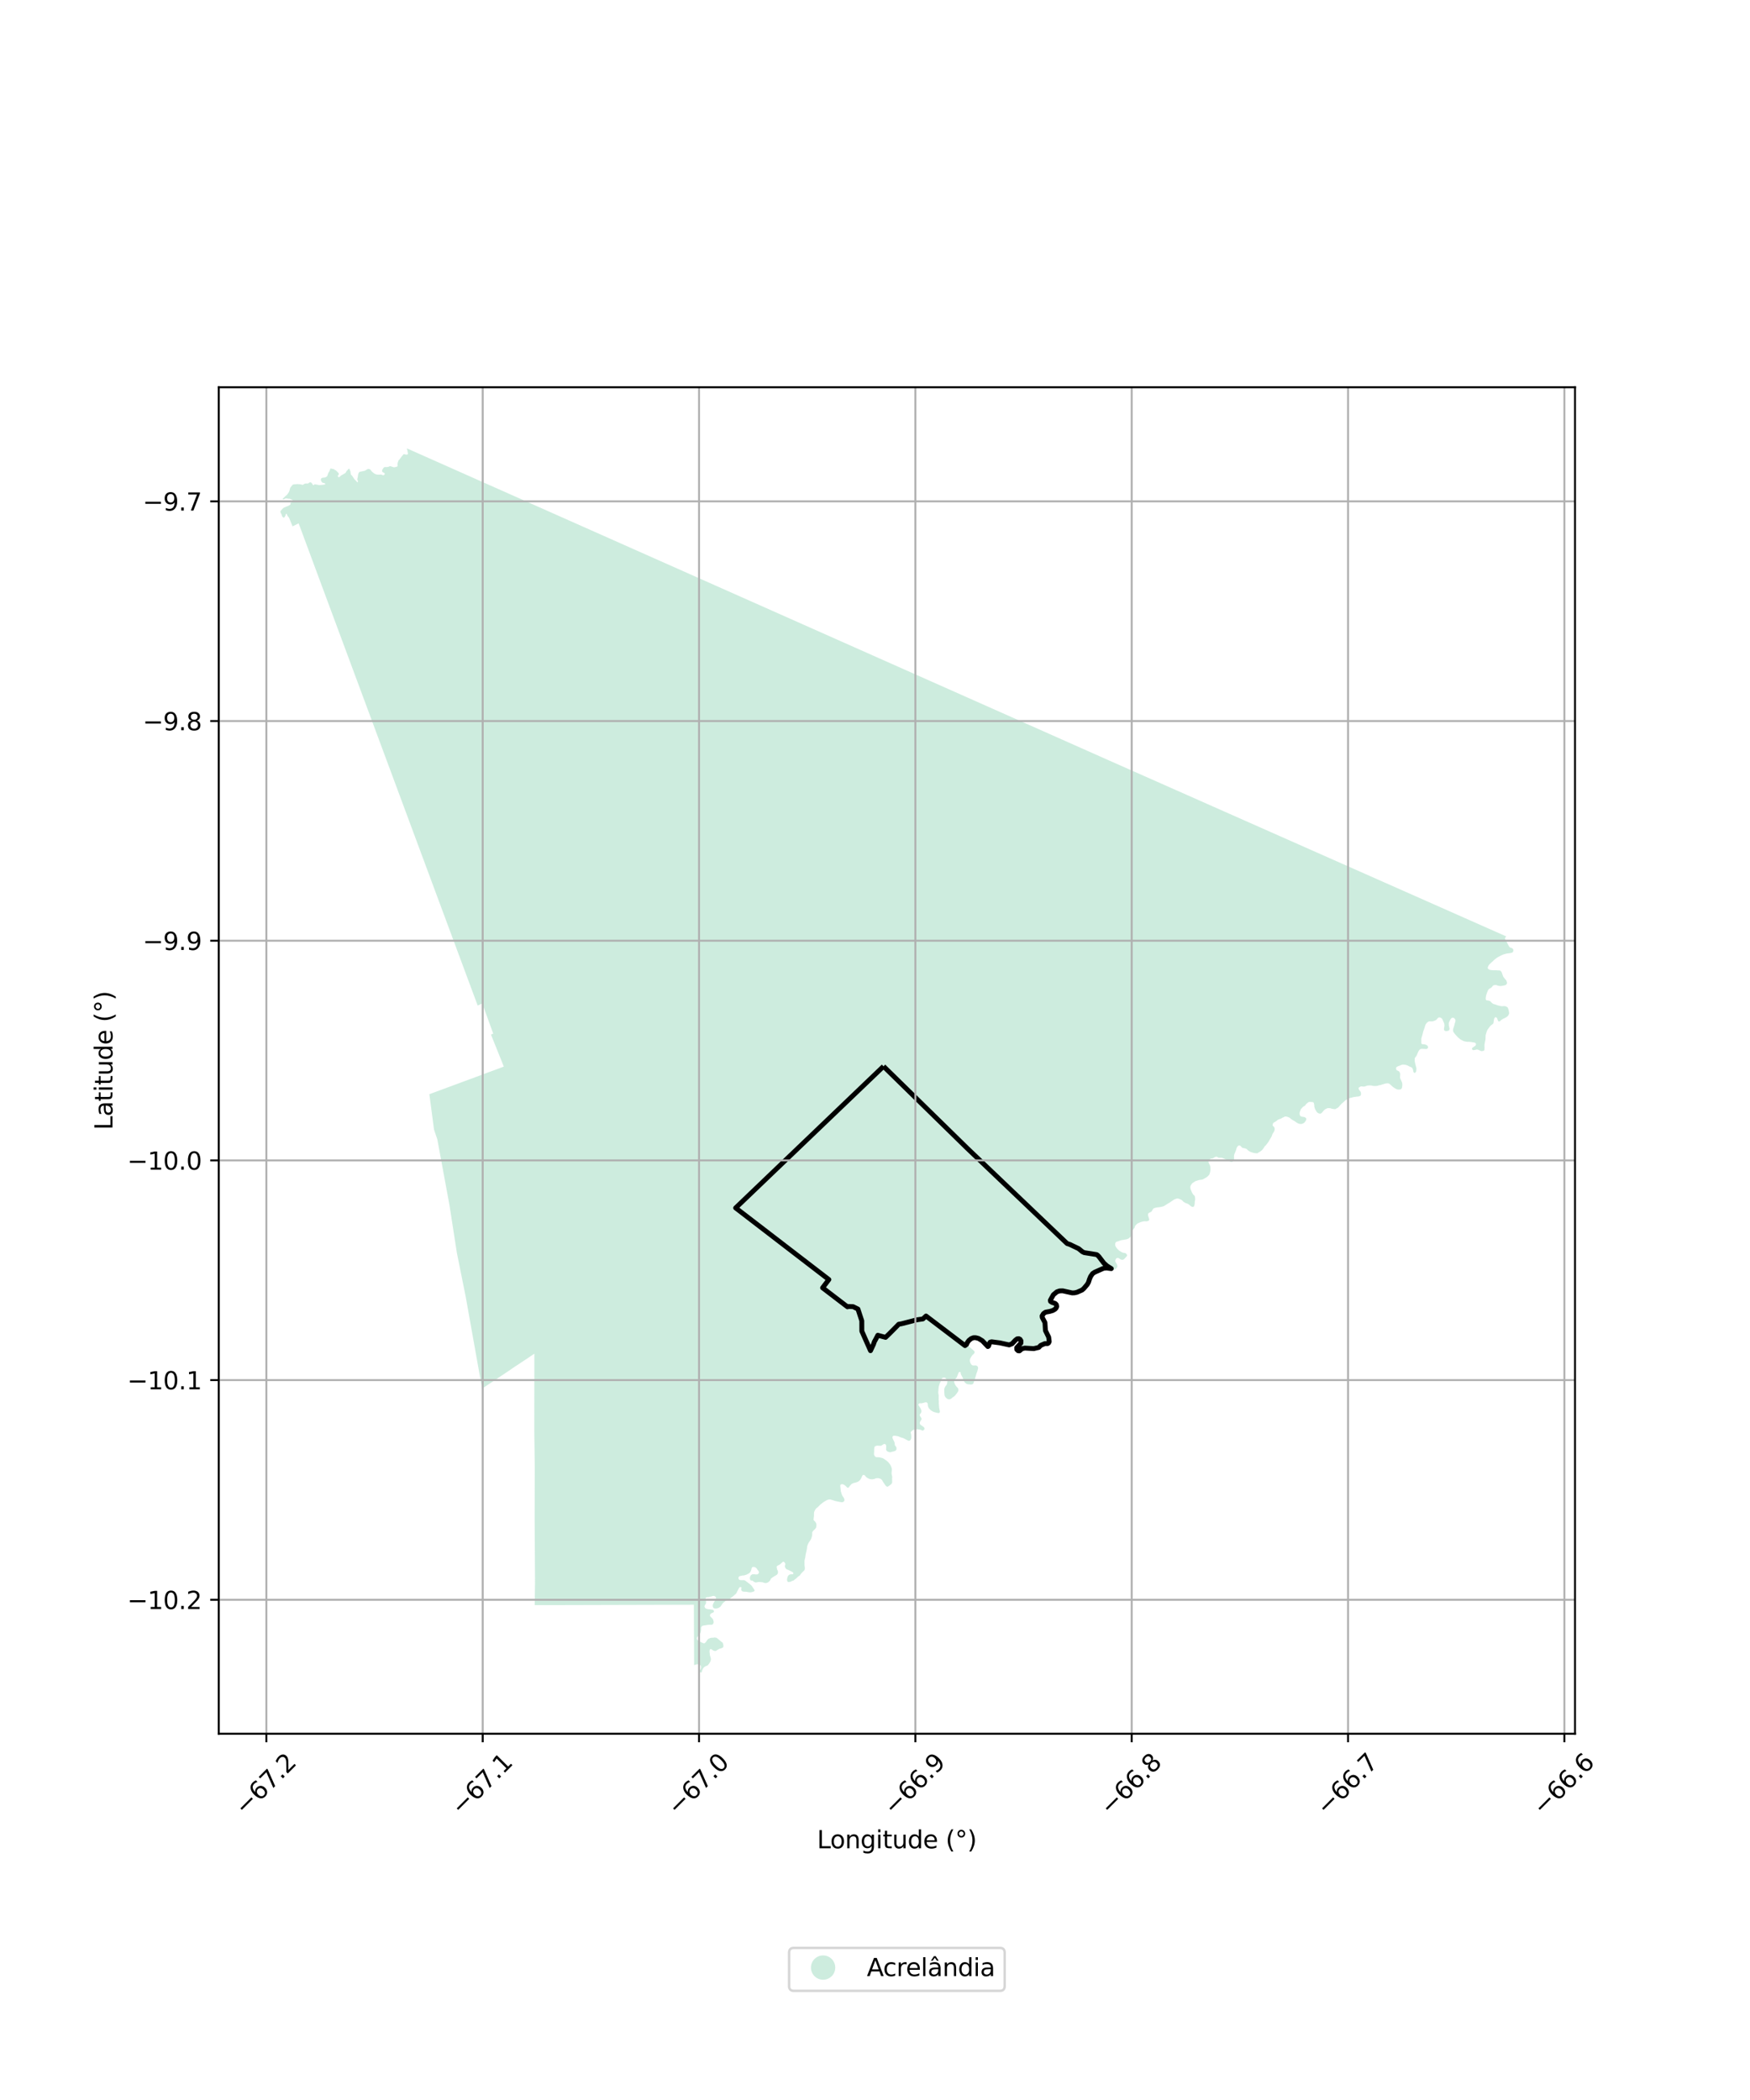 <?xml version="1.0" encoding="utf-8" standalone="no"?>
<!DOCTYPE svg PUBLIC "-//W3C//DTD SVG 1.1//EN"
  "http://www.w3.org/Graphics/SVG/1.1/DTD/svg11.dtd">
<svg xmlns:xlink="http://www.w3.org/1999/xlink" width="720pt" height="864pt" viewBox="0 0 720 864" xmlns="http://www.w3.org/2000/svg" version="1.1">
 <defs>
  <style type="text/css">*{stroke-linejoin: round; stroke-linecap: butt}</style>
 </defs>
 <g id="figure_1">
  <g id="patch_1">
   <path d="M 0 864 
L 720 864 
L 720 0 
L 0 0 
z
" style="fill: #ffffff"/>
  </g>
  <g id="axes_1">
   <g id="patch_2">
    <path d="M 90 713.32 
L 648 713.32 
L 648 159.32 
L 90 159.32 
z
" style="fill: #ffffff"/>
   </g>
   <g id="PatchCollection_1">
    <path d="M 219.854 556.947 
L 219.441 557.222 
L 218.362 557.94 
L 217.55 558.496 
L 216.304 559.329 
L 215.834 559.642 
L 214.9 560.255 
L 214.705 560.387 
L 213.382 561.277 
L 211.787 562.308 
L 209.734 563.73 
L 208.388 564.618 
L 207.07 565.516 
L 204.969 566.9 
L 202.83 568.351 
L 201.063 569.516 
L 198.356 571.28 
L 198.292 570.975 
L 191.581 533.385 
L 187.981 515.516 
L 184.909 495.746 
L 179.932 468.785 
L 178.564 464.727 
L 176.649 450.178 
L 177.03 450.044 
L 186.173 446.664 
L 190.365 445.108 
L 193.621 443.904 
L 196.738 442.762 
L 200.096 441.497 
L 205.233 439.606 
L 206.303 439.195 
L 207.279 438.823 
L 207.223 438.672 
L 202.001 425.645 
L 202.931 425.263 
L 198.428 412.875 
L 196.524 413.693 
L 193.466 405.457 
L 185.162 383.095 
L 132.339 240.84 
L 124.781 220.468 
L 123.473 216.943 
L 122.85 215.324 
L 120.368 216.557 
L 118.94 213.059 
L 118.658 212.676 
L 118.343 212.361 
L 118.076 211.739 
L 117.932 211.386 
L 117.713 211.376 
L 117.56 211.701 
L 117.455 212.074 
L 117.245 212.475 
L 117.025 212.829 
L 116.825 212.992 
L 116.557 212.934 
L 116.204 212.571 
L 115.984 212.246 
L 115.946 211.873 
L 115.583 211.166 
L 115.364 210.631 
L 115.364 210.382 
L 115.66 209.971 
L 116.242 209.302 
L 116.681 208.939 
L 117.149 208.709 
L 118.057 208.337 
L 118.687 208.098 
L 119.012 207.878 
L 119.336 207.725 
L 119.479 207.591 
L 119.479 207.104 
L 119.623 206.855 
L 119.957 206.702 
L 120.329 206.52 
L 120.53 206.205 
L 120.473 205.87 
L 120.091 205.593 
L 119.604 205.364 
L 119.25 205.23 
L 118.544 205.182 
L 117.608 205.067 
L 117.274 205.173 
L 116.691 205.431 
L 116.376 205.45 
L 116.299 205.201 
L 116.519 205.001 
L 117.063 204.475 
L 117.684 203.873 
L 118.085 203.567 
L 118.467 203.06 
L 118.859 202.458 
L 119.117 201.817 
L 119.25 201.225 
L 119.422 200.67 
L 120.129 199.772 
L 120.453 199.418 
L 120.893 199.256 
L 121.571 199.237 
L 122.287 199.17 
L 123.242 199.217 
L 123.844 199.294 
L 124.245 199.437 
L 124.502 199.504 
L 125.028 199.227 
L 125.219 199.074 
L 125.582 198.95 
L 126.088 198.921 
L 126.556 198.94 
L 126.832 198.873 
L 127.31 198.52 
L 127.577 198.453 
L 127.94 198.481 
L 128.217 198.72 
L 128.465 199.036 
L 128.647 199.342 
L 128.819 199.609 
L 129.067 199.581 
L 129.287 199.409 
L 129.449 199.208 
L 129.774 199.294 
L 130.843 199.476 
L 131.292 199.571 
L 132.457 199.495 
L 133.383 199.399 
L 133.813 199.227 
L 133.823 198.969 
L 133.364 198.73 
L 132.868 198.663 
L 132.572 198.51 
L 132.257 198.118 
L 132.037 197.612 
L 132.008 197.22 
L 132.142 196.847 
L 132.448 196.637 
L 132.887 196.531 
L 133.352 196.508 
L 133.886 196.401 
L 134.479 196.048 
L 134.64 195.833 
L 134.787 195.413 
L 135.131 194.495 
L 135.484 193.941 
L 135.78 193.3 
L 135.847 192.87 
L 136.057 192.746 
L 136.64 192.88 
L 137.48 193.061 
L 137.671 193.32 
L 138.129 193.482 
L 138.674 193.989 
L 139.027 194.361 
L 139.18 194.534 
L 139.39 194.878 
L 139.39 195.222 
L 139.237 195.451 
L 139.018 195.623 
L 138.951 195.834 
L 139.065 196.063 
L 139.209 196.254 
L 139.361 196.331 
L 139.638 196.283 
L 139.944 195.987 
L 140.44 195.556 
L 140.832 195.356 
L 141.032 195.26 
L 141.376 195.021 
L 141.796 194.82 
L 142.178 194.543 
L 142.656 193.721 
L 143.057 193.358 
L 143.324 192.966 
L 143.687 192.861 
L 143.85 192.956 
L 143.888 193.262 
L 143.945 193.539 
L 144.117 193.731 
L 144.193 194.075 
L 144.222 194.39 
L 144.289 194.744 
L 144.337 195.04 
L 144.375 195.203 
L 144.575 195.48 
L 144.824 195.671 
L 144.89 195.824 
L 145.043 195.967 
L 145.206 196.283 
L 145.511 196.646 
L 145.597 196.866 
L 145.884 197.239 
L 146.161 197.506 
L 146.543 197.87 
L 146.8 198.195 
L 146.944 198.415 
L 147.163 198.367 
L 147.249 198.176 
L 147.287 197.946 
L 147.135 197.659 
L 146.982 197.277 
L 147.03 197 
L 147.201 196.302 
L 147.345 195.193 
L 147.536 194.648 
L 147.822 194.228 
L 148.128 194.084 
L 148.615 193.989 
L 149.188 193.874 
L 150.057 193.683 
L 150.572 193.415 
L 150.849 193.205 
L 151.231 193.023 
L 151.632 192.918 
L 152.215 193.09 
L 152.549 193.415 
L 152.759 193.74 
L 153.027 194.017 
L 153.494 194.438 
L 153.848 194.715 
L 154.287 194.983 
L 154.812 195.203 
L 155.509 195.279 
L 156.159 195.27 
L 156.493 195.231 
L 156.913 195.26 
L 157.305 195.442 
L 157.648 195.528 
L 158.059 195.394 
L 158.279 195.117 
L 158.307 194.849 
L 158.097 194.6 
L 157.582 194.323 
L 157.228 194.056 
L 157.19 193.664 
L 157.305 193.233 
L 157.639 192.727 
L 157.878 192.364 
L 158.164 192.22 
L 158.642 192.134 
L 159.024 192.182 
L 159.196 192.182 
L 159.912 192.029 
L 160.408 191.809 
L 160.828 191.857 
L 161.325 192.039 
L 161.726 192.163 
L 161.984 192.249 
L 162.442 192.23 
L 163.111 192.058 
L 163.388 191.972 
L 163.607 191.656 
L 163.55 191.236 
L 163.54 190.71 
L 163.827 189.811 
L 164.056 189.286 
L 164.362 189.056 
L 164.811 188.397 
L 165.393 187.641 
L 165.794 187.173 
L 166.014 186.905 
L 166.377 186.848 
L 166.825 187.01 
L 167.351 187.049 
L 167.78 186.915 
L 167.838 186.599 
L 167.714 185.959 
L 167.628 185.261 
L 167.418 184.831 
L 167.463 184.501 
L 168.128 184.797 
L 170.287 185.757 
L 193.36 196.013 
L 199.808 198.879 
L 234.107 214.126 
L 256.735 224.183 
L 397.017 286.53 
L 422.259 297.749 
L 423.102 298.123 
L 456.497 312.965 
L 522.911 342.384 
L 523.694 342.73 
L 552.199 355.357 
L 602.121 377.469 
L 602.244 377.524 
L 619.154 385.014 
L 619.702 385.257 
L 619.504 385.486 
L 619.265 385.868 
L 619.208 386.174 
L 619.38 386.699 
L 619.953 387.635 
L 620.564 388.849 
L 621.013 389.584 
L 621.28 389.813 
L 621.586 389.957 
L 622.025 390.071 
L 622.321 390.272 
L 622.56 390.549 
L 622.627 390.883 
L 622.636 391.218 
L 622.55 391.466 
L 622.35 391.81 
L 622.054 391.963 
L 621.404 392.116 
L 619.905 392.307 
L 618.702 392.631 
L 617.9 392.947 
L 616.553 393.654 
L 615.856 394.055 
L 615.111 394.618 
L 614.672 395.01 
L 614.109 395.564 
L 613.593 395.994 
L 612.829 396.71 
L 612.39 397.312 
L 612.17 397.866 
L 612.065 398.239 
L 612.208 398.535 
L 612.399 398.726 
L 612.705 398.917 
L 613.001 399.032 
L 613.545 399.108 
L 614.319 399.194 
L 615.656 399.194 
L 616.639 399.261 
L 617.203 399.29 
L 617.413 399.5 
L 617.757 399.863 
L 618.034 400.598 
L 618.263 401.248 
L 618.416 401.678 
L 618.597 402.031 
L 618.922 402.404 
L 619.179 402.757 
L 619.638 403.244 
L 619.81 403.588 
L 619.972 404.037 
L 620.029 404.391 
L 619.953 404.706 
L 619.733 405.079 
L 619.476 405.222 
L 619.199 405.346 
L 618.903 405.442 
L 618.406 405.537 
L 617.957 405.613 
L 617.432 405.671 
L 617.222 405.671 
L 616.735 405.613 
L 616.191 405.527 
L 615.856 405.336 
L 615.436 405.27 
L 614.863 405.289 
L 614.319 405.47 
L 614.042 405.785 
L 613.736 406.158 
L 613.44 406.425 
L 612.925 406.693 
L 612.619 406.913 
L 612.409 407.132 
L 612.17 407.495 
L 611.807 408.431 
L 611.607 408.995 
L 611.416 409.597 
L 611.292 410.542 
L 611.263 410.896 
L 611.301 411.23 
L 611.444 411.479 
L 611.769 411.603 
L 612.132 411.612 
L 612.619 411.736 
L 613.125 411.889 
L 613.364 412.205 
L 614.032 412.816 
L 614.338 413.026 
L 614.892 413.179 
L 616.257 413.647 
L 617.623 413.972 
L 618.081 413.991 
L 618.702 413.943 
L 619.275 413.962 
L 619.59 414.086 
L 620.087 414.335 
L 620.364 414.593 
L 620.698 415.557 
L 620.803 416.178 
L 620.879 416.627 
L 620.889 416.837 
L 620.851 417.162 
L 620.688 417.506 
L 620.44 417.926 
L 620.106 418.261 
L 619.695 418.528 
L 619.027 418.891 
L 618.349 419.206 
L 617.613 419.674 
L 617.203 420.114 
L 616.916 420.238 
L 616.553 420.238 
L 616.381 420.066 
L 616.2 419.626 
L 615.961 418.958 
L 615.77 418.71 
L 615.379 418.48 
L 614.92 418.719 
L 614.758 419.139 
L 614.653 419.569 
L 614.548 420.152 
L 614.481 420.84 
L 614.328 421.126 
L 614.185 421.298 
L 613.488 421.804 
L 612.925 422.387 
L 612.418 423.094 
L 612.008 423.667 
L 611.655 424.441 
L 611.444 425.205 
L 611.215 425.969 
L 611.206 426.781 
L 611.168 427.612 
L 610.776 429.637 
L 610.747 430.439 
L 610.786 431.127 
L 610.738 431.834 
L 610.7 432.101 
L 610.365 432.311 
L 610.022 432.407 
L 609.477 432.464 
L 609.057 432.302 
L 608.245 431.92 
L 607.892 431.834 
L 607.529 431.795 
L 606.584 432.025 
L 606.03 432.063 
L 605.782 431.862 
L 605.657 431.671 
L 605.619 431.327 
L 605.801 431.089 
L 606.479 430.601 
L 607.042 430.229 
L 607.176 430 
L 607.271 429.608 
L 607.195 429.35 
L 607.052 429.111 
L 606.612 428.939 
L 605.266 428.71 
L 604.54 428.624 
L 603.748 428.634 
L 603.327 428.586 
L 602.774 428.481 
L 602.162 428.328 
L 600.921 427.698 
L 599.861 426.819 
L 599.173 426.093 
L 598.543 425.358 
L 598.066 424.737 
L 597.942 424.431 
L 597.798 424.011 
L 597.798 423.762 
L 597.856 423.428 
L 598.104 422.626 
L 598.381 421.747 
L 598.543 421.05 
L 598.734 420.505 
L 598.801 420.123 
L 598.83 419.722 
L 598.639 419.349 
L 598.505 419.101 
L 598.161 418.786 
L 597.731 418.69 
L 597.426 418.738 
L 597.053 419.025 
L 596.633 419.617 
L 596.204 420.524 
L 596.06 421.031 
L 596.099 421.986 
L 596.289 422.702 
L 596.375 423.228 
L 596.299 423.657 
L 596.213 423.858 
L 595.862 424.085 
L 595.38 424.173 
L 594.95 424.242 
L 594.731 424.192 
L 594.425 424.066 
L 594.215 423.903 
L 594.136 423.727 
L 594.091 423.44 
L 594.127 423.027 
L 594.241 422.294 
L 594.284 422.017 
L 594.27 421.642 
L 594.236 421.346 
L 594.053 420.72 
L 593.764 420.114 
L 593.608 419.746 
L 593.406 419.295 
L 593.212 419.022 
L 592.888 418.793 
L 592.646 418.686 
L 592.4 418.607 
L 592.2 418.6 
L 591.952 418.626 
L 591.77 418.698 
L 591.603 418.824 
L 591.381 419.092 
L 590.877 419.643 
L 590.397 419.887 
L 589.777 420.116 
L 589.264 420.226 
L 588.975 420.223 
L 588.578 420.223 
L 588.189 420.212 
L 588.017 420.204 
L 587.826 420.269 
L 587.499 420.441 
L 587.086 420.782 
L 586.812 421.105 
L 586.657 421.37 
L 586.568 421.475 
L 586.482 421.618 
L 586.339 421.991 
L 586.251 422.351 
L 586.033 423.056 
L 585.852 423.602 
L 585.589 424.242 
L 585.444 424.811 
L 585.329 425.339 
L 585.167 425.897 
L 585.105 426.158 
L 585.002 426.506 
L 584.873 426.917 
L 584.802 427.163 
L 584.756 427.416 
L 584.756 427.872 
L 584.787 429.176 
L 584.856 429.376 
L 584.942 429.489 
L 585.148 429.599 
L 585.432 429.637 
L 585.788 429.642 
L 586.399 429.751 
L 586.874 429.921 
L 587.251 430.198 
L 587.401 430.432 
L 587.516 430.633 
L 587.526 430.828 
L 587.506 431.038 
L 587.409 431.229 
L 587.287 431.385 
L 587.122 431.504 
L 586.886 431.592 
L 586.721 431.597 
L 586.451 431.583 
L 585.89 431.554 
L 584.866 431.511 
L 584.599 431.583 
L 584.324 431.643 
L 584.088 431.869 
L 583.89 432.096 
L 583.546 432.619 
L 583.173 433.479 
L 582.982 433.966 
L 582.729 434.482 
L 582.364 434.914 
L 582.08 435.337 
L 582.054 435.84 
L 582.03 436.447 
L 582.195 437.319 
L 582.414 438.269 
L 582.627 439.05 
L 582.72 439.348 
L 582.746 439.64 
L 582.748 440.017 
L 582.667 440.747 
L 582.488 441.065 
L 582.297 441.299 
L 582.168 441.385 
L 582.049 441.43 
L 581.961 441.421 
L 581.858 441.387 
L 581.75 441.311 
L 581.674 441.23 
L 581.591 441.132 
L 581.536 440.998 
L 581.454 440.757 
L 581.392 440.279 
L 581.254 439.862 
L 581.018 439.367 
L 580.652 439.102 
L 579.979 438.837 
L 579.201 438.405 
L 578.671 438.221 
L 578.167 438.071 
L 577.682 438.028 
L 577.363 438.006 
L 577.193 437.997 
L 577.031 438.009 
L 576.833 438.059 
L 576.52 438.161 
L 575.911 438.424 
L 575.095 438.73 
L 574.744 438.895 
L 574.643 438.992 
L 574.531 439.105 
L 574.467 439.226 
L 574.417 439.353 
L 574.383 439.53 
L 574.412 439.675 
L 574.445 440.034 
L 574.629 440.287 
L 574.982 440.485 
L 575.453 440.704 
L 575.715 440.907 
L 575.863 441.17 
L 575.992 441.509 
L 576.09 441.851 
L 576.102 442.03 
L 576.085 442.292 
L 576.03 442.643 
L 576.014 443.216 
L 576.112 443.811 
L 576.197 443.922 
L 576.396 444.328 
L 576.577 444.76 
L 576.713 445.059 
L 576.818 445.34 
L 576.911 445.677 
L 576.942 445.983 
L 576.957 446.307 
L 576.954 446.563 
L 576.904 446.933 
L 576.856 447.334 
L 576.751 447.664 
L 576.618 447.879 
L 576.46 448.07 
L 576.319 448.175 
L 576.081 448.234 
L 575.906 448.265 
L 575.62 448.282 
L 575.422 448.285 
L 575.169 448.277 
L 574.942 448.211 
L 574.748 448.168 
L 574.534 448.065 
L 573.965 447.785 
L 573.61 447.559 
L 572.955 447.086 
L 572.583 446.747 
L 572.328 446.503 
L 571.972 446.176 
L 571.759 445.99 
L 571.568 445.87 
L 571.327 445.761 
L 571.105 445.722 
L 570.876 445.711 
L 570.702 445.706 
L 570.444 445.734 
L 570.143 445.782 
L 569.902 445.835 
L 569.41 445.976 
L 568.589 446.229 
L 568.035 446.391 
L 567.476 446.513 
L 567.09 446.575 
L 566.942 446.644 
L 566.748 446.73 
L 566.409 446.771 
L 565.977 446.806 
L 565.347 446.821 
L 564.858 446.756 
L 564.249 446.613 
L 563.857 446.594 
L 563.497 446.563 
L 563.222 446.584 
L 562.824 446.608 
L 562.434 446.673 
L 562.086 446.809 
L 561.778 446.931 
L 561.272 447.043 
L 561.083 447.055 
L 560.524 447.007 
L 559.94 446.976 
L 559.679 447.064 
L 559.634 447.086 
L 559.075 447.451 
L 558.987 447.547 
L 558.954 447.647 
L 558.97 447.855 
L 559.054 448.103 
L 559.185 448.454 
L 559.539 448.815 
L 559.715 449.046 
L 559.789 449.254 
L 559.894 449.471 
L 559.935 449.7 
L 559.966 449.999 
L 559.947 450.257 
L 559.904 450.479 
L 559.835 450.672 
L 559.61 450.887 
L 559.307 451.03 
L 558.894 451.124 
L 558.261 451.171 
L 557.684 451.264 
L 557.091 451.343 
L 556.831 451.381 
L 556.7 451.401 
L 556.385 451.501 
L 556.098 451.606 
L 555.891 451.661 
L 555.704 451.68 
L 555.478 451.752 
L 555.153 451.833 
L 554.661 452.026 
L 554.468 452.119 
L 554.029 452.396 
L 553.446 452.788 
L 553.102 453.105 
L 552.732 453.447 
L 552.302 453.841 
L 552.088 453.989 
L 551.959 454.134 
L 551.72 454.399 
L 551.453 454.645 
L 551.207 454.944 
L 550.899 455.29 
L 550.617 455.627 
L 550.13 455.923 
L 550.003 455.975 
L 549.643 456.174 
L 549.516 456.267 
L 549.411 456.324 
L 549.285 456.341 
L 549.091 456.338 
L 548.946 456.329 
L 548.76 456.295 
L 548.473 456.255 
L 548.022 456.181 
L 547.666 456.073 
L 547.392 455.975 
L 547.155 455.925 
L 546.685 455.899 
L 546.43 455.906 
L 546.205 455.94 
L 546.017 456.002 
L 545.775 456.104 
L 545.15 456.431 
L 544.906 456.642 
L 544.563 456.966 
L 544.176 457.441 
L 543.885 457.79 
L 543.722 457.957 
L 543.536 458.074 
L 543.383 458.146 
L 543.278 458.162 
L 543.125 458.184 
L 542.977 458.174 
L 542.908 458.17 
L 542.734 458.105 
L 542.483 458.046 
L 542.225 457.912 
L 541.932 457.675 
L 541.657 457.355 
L 541.364 456.856 
L 541.005 456.207 
L 540.939 455.959 
L 540.795 455.491 
L 540.748 455.273 
L 540.726 454.817 
L 540.726 454.595 
L 540.647 454.316 
L 540.573 453.934 
L 540.454 453.652 
L 540.299 453.506 
L 540.031 453.428 
L 539.766 453.406 
L 539.239 453.373 
L 538.673 453.368 
L 538.465 453.421 
L 538.131 453.612 
L 537.857 453.836 
L 537.603 454.053 
L 537.274 454.39 
L 537.007 454.784 
L 536.879 454.906 
L 536.65 455.054 
L 536.299 455.255 
L 535.962 455.507 
L 535.871 455.598 
L 535.738 455.794 
L 535.599 455.98 
L 535.294 456.2 
L 535.192 456.439 
L 535.075 456.773 
L 534.93 457.093 
L 534.778 457.484 
L 534.735 457.723 
L 534.716 457.871 
L 534.692 458.158 
L 534.726 458.487 
L 534.788 458.745 
L 534.902 459.013 
L 535.093 459.204 
L 535.298 459.347 
L 535.556 459.418 
L 536.549 459.562 
L 536.779 459.638 
L 537.099 459.824 
L 537.247 459.944 
L 537.352 460.063 
L 537.409 460.249 
L 537.452 460.445 
L 537.442 460.588 
L 537.371 460.808 
L 537.242 461.08 
L 537.022 461.414 
L 536.841 461.668 
L 536.54 461.983 
L 536.072 462.236 
L 535.676 462.393 
L 535.289 462.427 
L 534.802 462.417 
L 534.487 462.341 
L 533.99 462.164 
L 533.365 461.797 
L 532.863 461.419 
L 532.319 461.09 
L 531.737 460.765 
L 531.092 460.33 
L 530.815 460.039 
L 530.443 459.796 
L 529.803 459.533 
L 529.473 459.438 
L 529.177 459.385 
L 528.958 459.352 
L 528.795 459.352 
L 528.58 459.414 
L 528.308 459.538 
L 528.098 459.662 
L 527.759 459.8 
L 527.439 459.982 
L 526.905 460.292 
L 526.632 460.369 
L 526.255 460.483 
L 525.845 460.67 
L 525.577 460.846 
L 525.2 461.171 
L 524.684 461.52 
L 524.384 461.677 
L 524.14 461.811 
L 523.954 461.973 
L 523.777 462.183 
L 523.672 462.427 
L 523.643 462.661 
L 523.596 462.981 
L 523.629 463.129 
L 523.768 463.286 
L 524.092 463.544 
L 524.278 463.826 
L 524.369 464.089 
L 524.422 464.423 
L 524.436 464.633 
L 524.379 464.943 
L 524.269 465.34 
L 524.197 465.507 
L 523.911 465.951 
L 523.562 466.548 
L 523.386 466.92 
L 523.223 467.441 
L 523.023 467.847 
L 522.755 468.31 
L 522.373 468.921 
L 522.02 469.532 
L 521.691 470.053 
L 520.774 471.247 
L 520.454 471.505 
L 520.335 471.619 
L 520.191 471.891 
L 519.795 472.488 
L 519.485 472.932 
L 519.241 473.171 
L 518.921 473.453 
L 518.63 473.677 
L 518.238 473.93 
L 517.828 474.159 
L 517.532 474.36 
L 517.346 474.465 
L 517.093 474.499 
L 516.744 474.479 
L 516.185 474.408 
L 515.703 474.312 
L 514.887 474.083 
L 514.419 473.873 
L 514.022 473.668 
L 513.44 473.29 
L 513.039 472.846 
L 512.676 472.612 
L 512.155 472.45 
L 511.888 472.407 
L 511.572 472.338 
L 511.172 472.226 
L 510.962 472.135 
L 510.776 471.887 
L 510.527 471.605 
L 510.217 471.347 
L 509.907 471.275 
L 509.62 471.318 
L 509.31 471.524 
L 509.081 471.791 
L 508.823 472.221 
L 508.703 472.622 
L 508.522 473.238 
L 508.326 473.73 
L 508.078 474.336 
L 507.887 474.766 
L 507.753 475.229 
L 507.691 475.692 
L 507.71 476.093 
L 507.72 476.757 
L 507.72 476.972 
L 507.696 477.091 
L 507.639 477.282 
L 507.529 477.469 
L 507.371 477.726 
L 507.166 477.956 
L 506.951 478.042 
L 506.679 478.046 
L 506.369 477.999 
L 506.068 477.917 
L 505.538 477.722 
L 505.227 477.488 
L 504.354 477.039 
L 503.408 476.6 
L 503.055 476.456 
L 502.716 476.366 
L 502.534 476.342 
L 502.238 476.342 
L 501.852 476.308 
L 501.551 476.342 
L 501.35 476.308 
L 501.131 476.213 
L 500.835 475.988 
L 500.73 475.936 
L 500.61 475.917 
L 500.424 475.921 
L 500.095 475.955 
L 499.822 476.065 
L 499.498 476.275 
L 499.13 476.514 
L 499.006 476.552 
L 498.729 476.609 
L 498.442 476.657 
L 498.137 476.719 
L 497.951 476.8 
L 497.736 476.991 
L 497.583 477.158 
L 497.43 477.373 
L 497.311 477.535 
L 497.234 477.836 
L 497.211 478.113 
L 497.363 478.605 
L 497.588 479.054 
L 497.812 479.488 
L 497.86 479.656 
L 497.903 479.827 
L 497.955 480.066 
L 497.984 480.295 
L 498.003 480.568 
L 498.013 481.25 
L 498.013 481.475 
L 497.965 481.714 
L 497.874 482.182 
L 497.788 482.511 
L 497.659 482.941 
L 497.55 483.213 
L 497.354 483.49 
L 496.991 483.886 
L 496.638 484.187 
L 496.394 484.359 
L 496.136 484.526 
L 495.501 484.884 
L 495.143 485.094 
L 494.823 485.252 
L 494.494 485.333 
L 493.992 485.4 
L 493.649 485.433 
L 493.228 485.514 
L 491.825 485.968 
L 491.667 486.059 
L 491.3 486.336 
L 491.037 486.479 
L 490.679 486.713 
L 490.316 487.085 
L 490.115 487.41 
L 489.834 487.859 
L 489.762 488.174 
L 489.724 488.465 
L 489.743 488.819 
L 489.858 489.258 
L 490.096 489.864 
L 490.378 490.566 
L 490.674 491.106 
L 490.98 491.55 
L 491.395 491.903 
L 491.562 492.151 
L 491.629 492.347 
L 491.691 492.806 
L 491.715 493.269 
L 491.72 493.488 
L 491.686 493.784 
L 491.586 494.262 
L 491.553 494.582 
L 491.548 494.992 
L 491.491 495.46 
L 491.433 495.814 
L 491.28 496.172 
L 491.218 496.382 
L 491.085 496.487 
L 490.855 496.539 
L 490.674 496.549 
L 490.368 496.501 
L 490.01 496.291 
L 489.251 495.651 
L 488.831 495.37 
L 488.373 495.136 
L 487.871 495.007 
L 487.527 494.821 
L 486.935 494.458 
L 486.735 494.262 
L 486.544 494.028 
L 486.277 493.804 
L 485.985 493.622 
L 485.56 493.407 
L 484.925 493.168 
L 484.663 493.106 
L 484.319 493.092 
L 484.018 493.145 
L 483.421 493.374 
L 483.034 493.555 
L 482.285 494.042 
L 481.435 494.639 
L 481.091 494.868 
L 480.876 494.969 
L 480.623 495.121 
L 480.098 495.456 
L 479.067 496.1 
L 478.88 496.22 
L 478.795 496.239 
L 478.613 496.306 
L 478.355 496.387 
L 478.093 496.454 
L 477.477 496.597 
L 477.037 496.668 
L 476.589 496.716 
L 476.216 496.75 
L 475.868 496.797 
L 475.61 496.864 
L 475.104 496.993 
L 474.922 497.036 
L 474.741 497.136 
L 474.497 497.303 
L 474.096 497.905 
L 473.91 498.249 
L 473.772 498.454 
L 473.461 498.645 
L 472.893 498.913 
L 472.669 499.051 
L 472.53 499.166 
L 472.373 499.38 
L 472.334 499.681 
L 472.349 500.12 
L 472.583 500.841 
L 472.716 501.314 
L 472.793 501.553 
L 472.817 501.82 
L 472.726 502.059 
L 472.492 502.298 
L 471.995 502.451 
L 471.537 502.484 
L 471.188 502.47 
L 470.816 502.47 
L 470.434 502.513 
L 470.062 502.599 
L 469.279 502.809 
L 468.615 503.095 
L 468.209 503.296 
L 467.98 503.391 
L 467.851 503.477 
L 467.631 503.711 
L 467.307 504.06 
L 467.006 504.394 
L 466.944 504.523 
L 466.944 504.709 
L 466.877 504.905 
L 466.657 505.277 
L 466.461 505.53 
L 466.161 505.917 
L 465.903 506.38 
L 465.779 506.624 
L 465.702 506.743 
L 465.669 506.924 
L 465.612 507.282 
L 465.626 507.531 
L 465.607 507.941 
L 465.545 508.194 
L 465.344 508.567 
L 465.024 508.982 
L 464.719 509.23 
L 464.356 509.55 
L 463.745 509.799 
L 463.052 509.975 
L 462.876 509.961 
L 462.551 510.052 
L 461.973 510.157 
L 461.52 510.2 
L 461.262 510.276 
L 460.698 510.457 
L 460.039 510.701 
L 459.643 510.82 
L 459.271 510.944 
L 459.099 511.078 
L 459.041 511.153 
L 458.941 511.288 
L 458.851 511.599 
L 458.817 511.866 
L 458.831 512.238 
L 458.874 512.51 
L 459.027 512.859 
L 459.276 513.265 
L 459.705 513.828 
L 460.441 514.54 
L 461.104 514.955 
L 461.539 515.189 
L 462.064 515.423 
L 462.441 515.461 
L 462.809 515.509 
L 463.167 515.657 
L 463.339 515.805 
L 463.501 516.005 
L 463.644 516.258 
L 463.721 516.43 
L 463.702 516.688 
L 463.492 516.932 
L 462.565 517.972 
L 462.341 518.13 
L 462.069 518.273 
L 461.787 518.335 
L 461.438 518.297 
L 461.181 518.216 
L 460.813 518.011 
L 460.526 517.796 
L 460.264 517.648 
L 460.035 517.557 
L 459.834 517.557 
L 459.581 517.61 
L 459.385 517.7 
L 459.175 517.848 
L 458.984 518.249 
L 458.836 518.674 
L 458.865 518.913 
L 459.032 519.324 
L 459.495 520.121 
L 459.648 520.531 
L 459.715 520.87 
L 459.729 521.081 
L 459.7 521.281 
L 459.514 521.529 
L 459.233 521.906 
L 458.846 522.15 
L 458.478 522.35 
L 458.091 522.393 
L 457.657 522.379 
L 457.246 522.298 
L 456.85 522.202 
L 456.349 522.083 
L 455.694 521.926 
L 455.508 521.916 
L 455.188 521.921 
L 454.835 521.969 
L 454.458 522.069 
L 453.923 522.293 
L 453.178 522.632 
L 452.472 522.928 
L 451.942 523.162 
L 451.555 523.363 
L 451.144 523.606 
L 450.705 523.897 
L 450.38 524.15 
L 450.242 524.17 
L 449.979 524.504 
L 449.841 524.661 
L 449.669 524.804 
L 449.54 525.019 
L 449.478 525.277 
L 449.473 525.544 
L 449.43 525.974 
L 449.23 526.561 
L 448.972 527.13 
L 448.738 527.559 
L 448.423 527.917 
L 448.141 528.242 
L 447.945 528.433 
L 447.74 528.724 
L 447.31 529.359 
L 447.124 529.603 
L 446.933 529.899 
L 446.623 530.333 
L 446.217 530.863 
L 445.816 531.221 
L 445.247 531.579 
L 444.655 531.894 
L 444.106 532.066 
L 443.104 532.305 
L 442.731 532.324 
L 442.168 532.362 
L 441.709 532.348 
L 440.898 532.276 
L 440.301 532.176 
L 439.747 532.061 
L 439.351 531.966 
L 439.016 531.875 
L 438.749 531.823 
L 438.424 531.67 
L 437.918 531.379 
L 437.651 531.288 
L 437.25 531.321 
L 436.887 531.34 
L 436.481 531.474 
L 436.004 531.713 
L 435.574 531.913 
L 435.13 532.214 
L 434.566 532.62 
L 434.113 533.102 
L 433.521 533.713 
L 433.301 533.985 
L 433.105 534.229 
L 432.943 534.716 
L 432.828 535.083 
L 432.972 535.336 
L 433.22 535.575 
L 433.545 535.737 
L 434.824 536.387 
L 435.221 536.635 
L 435.435 536.931 
L 435.507 537.16 
L 435.469 537.523 
L 435.349 537.785 
L 435.13 538.172 
L 434.839 538.63 
L 434.585 538.941 
L 433.97 539.437 
L 433.688 539.547 
L 433.129 539.643 
L 432.614 539.728 
L 432.021 539.848 
L 431.654 539.886 
L 431.286 540.048 
L 430.766 540.335 
L 430.474 540.502 
L 430.231 540.602 
L 430.035 540.669 
L 429.768 540.702 
L 429.615 540.76 
L 429.357 541.017 
L 429.219 541.323 
L 429.257 541.609 
L 429.376 541.944 
L 429.615 542.268 
L 430.25 543.056 
L 430.484 543.462 
L 430.599 543.743 
L 430.637 543.958 
L 430.637 544.235 
L 430.627 544.522 
L 430.57 544.732 
L 430.417 545.171 
L 430.298 545.643 
L 430.207 545.901 
L 430.207 546.097 
L 430.255 546.445 
L 430.365 546.765 
L 430.503 547.08 
L 430.689 547.367 
L 431.071 547.901 
L 431.482 548.388 
L 431.63 548.746 
L 431.773 549.295 
L 431.912 549.849 
L 432.227 550.89 
L 432.365 551.277 
L 432.399 551.42 
L 432.394 551.606 
L 432.356 551.835 
L 432.241 552.165 
L 432.055 552.441 
L 431.816 552.718 
L 431.52 552.785 
L 431.305 552.819 
L 431.09 552.809 
L 430.704 552.766 
L 430.465 552.733 
L 430.116 552.733 
L 429.653 552.785 
L 429.443 552.866 
L 429.252 552.995 
L 429.061 553.253 
L 428.751 553.663 
L 428.417 554.141 
L 427.934 554.594 
L 427.653 554.9 
L 427.266 555.167 
L 426.807 555.334 
L 426.445 555.401 
L 426.044 555.382 
L 425.628 555.31 
L 424.95 555.196 
L 424.563 555.182 
L 424.162 555.172 
L 423.952 555.134 
L 423.546 555.072 
L 422.825 554.967 
L 422.391 554.871 
L 421.99 554.866 
L 421.718 554.881 
L 421.536 554.919 
L 421.345 554.971 
L 421.211 555.072 
L 421.001 555.234 
L 420.877 555.501 
L 420.553 556.041 
L 420.385 556.313 
L 420.137 556.432 
L 419.731 556.552 
L 419.325 556.542 
L 418.819 556.456 
L 418.414 556.289 
L 418.184 555.969 
L 417.922 555.573 
L 417.855 555.315 
L 417.836 555.019 
L 417.884 554.661 
L 418.027 554.36 
L 418.347 553.998 
L 418.944 553.749 
L 419.407 553.453 
L 419.875 553.134 
L 420.089 552.957 
L 420.185 552.713 
L 420.29 552.289 
L 420.309 551.993 
L 420.204 551.706 
L 419.999 551.415 
L 419.774 551.157 
L 419.397 551.028 
L 419.082 550.99 
L 418.858 551.038 
L 418.705 551.129 
L 418.557 551.334 
L 418.533 551.596 
L 418.356 551.954 
L 418.227 552.246 
L 418.017 552.556 
L 417.855 552.733 
L 417.463 553.086 
L 417.167 553.353 
L 416.771 553.544 
L 416.341 553.668 
L 416.155 553.663 
L 415.754 553.678 
L 415.286 553.554 
L 414.77 553.315 
L 414.25 553.076 
L 413.639 552.885 
L 413.247 552.823 
L 412.827 552.728 
L 412.407 552.761 
L 411.934 552.628 
L 411.094 552.675 
L 410.593 552.709 
L 410.048 552.742 
L 409.661 552.666 
L 409.222 552.456 
L 408.692 552.246 
L 408.43 552.212 
L 408.129 552.198 
L 407.976 552.246 
L 407.857 552.427 
L 407.795 552.704 
L 407.747 553.172 
L 407.575 553.663 
L 407.317 554.098 
L 407.207 554.227 
L 407.021 554.303 
L 406.825 554.322 
L 406.639 554.251 
L 406.157 553.811 
L 405.565 553.272 
L 404.801 552.408 
L 404.28 551.921 
L 403.822 551.625 
L 403.559 551.401 
L 402.996 550.966 
L 402.781 550.708 
L 402.504 550.441 
L 402.294 550.336 
L 401.912 550.245 
L 401.645 550.14 
L 401.31 550.054 
L 400.981 550.059 
L 400.757 550.097 
L 400.298 550.25 
L 399.888 550.479 
L 399.319 550.899 
L 398.732 551.52 
L 398.388 552.059 
L 398.221 552.351 
L 398.04 552.799 
L 397.858 553.143 
L 397.93 553.339 
L 398.126 553.573 
L 398.503 553.936 
L 399.076 554.375 
L 400.16 555.263 
L 400.609 555.654 
L 400.876 555.926 
L 400.929 556.069 
L 400.967 556.227 
L 400.971 556.394 
L 400.967 556.504 
L 400.9 556.647 
L 400.847 556.752 
L 400.752 556.905 
L 400.456 557.201 
L 400.131 557.478 
L 399.744 557.969 
L 399.339 558.643 
L 399.062 559.23 
L 399.009 559.783 
L 399.066 560.194 
L 399.281 560.834 
L 399.496 561.244 
L 399.783 561.545 
L 400.083 561.745 
L 400.537 561.812 
L 400.971 561.784 
L 401.31 561.769 
L 401.492 561.779 
L 401.697 561.831 
L 401.946 561.965 
L 402.141 562.161 
L 402.304 562.347 
L 402.399 562.624 
L 402.394 562.886 
L 402.37 563.201 
L 402.246 563.55 
L 402.151 564.027 
L 401.798 564.949 
L 401.592 565.617 
L 401.325 566.629 
L 401.172 567.106 
L 400.852 567.894 
L 400.728 568.414 
L 400.609 568.829 
L 400.504 569.097 
L 400.274 569.393 
L 400.088 569.536 
L 399.878 569.593 
L 399.611 569.66 
L 399.396 569.631 
L 399.2 569.612 
L 398.594 569.541 
L 398.331 569.541 
L 398.116 569.502 
L 397.691 569.378 
L 397.424 569.178 
L 397.042 568.872 
L 396.899 568.72 
L 396.665 568.304 
L 396.33 567.65 
L 396.159 567.082 
L 396.049 566.767 
L 395.762 566.228 
L 395.481 565.712 
L 395.38 565.536 
L 395.304 565.244 
L 395.242 564.886 
L 395.223 564.657 
L 395.132 564.519 
L 394.922 564.457 
L 394.76 564.452 
L 394.621 564.509 
L 394.507 564.624 
L 394.316 564.877 
L 394.115 565.478 
L 393.881 566.051 
L 393.671 566.591 
L 393.485 566.92 
L 393.151 567.202 
L 392.988 567.44 
L 392.716 567.865 
L 392.597 568.09 
L 392.549 568.314 
L 392.568 568.653 
L 392.673 568.982 
L 392.792 569.307 
L 393.074 569.88 
L 393.447 570.409 
L 394.01 571.001 
L 394.144 571.188 
L 394.239 571.407 
L 394.311 571.713 
L 394.292 572.023 
L 394.244 572.295 
L 394.125 572.581 
L 393.685 573.211 
L 393.432 573.56 
L 392.969 574.123 
L 392.582 574.5 
L 392.2 574.772 
L 391.775 575.059 
L 391.623 575.24 
L 391.393 575.398 
L 391.093 575.574 
L 390.954 575.632 
L 390.696 575.698 
L 390.515 575.698 
L 390.181 575.67 
L 389.846 575.57 
L 389.641 575.46 
L 389.46 575.283 
L 389.183 575.068 
L 389.011 574.868 
L 388.891 574.715 
L 388.772 574.51 
L 388.677 574.247 
L 388.605 574.013 
L 388.548 573.302 
L 388.505 572.858 
L 388.486 572.467 
L 388.49 571.961 
L 388.486 571.531 
L 388.6 571.102 
L 388.825 570.629 
L 389.063 570.219 
L 389.254 570.028 
L 389.431 569.784 
L 389.584 569.455 
L 389.675 569.073 
L 389.78 568.452 
L 389.756 568.185 
L 389.727 568.027 
L 389.612 567.794 
L 389.426 567.464 
L 389.187 567.202 
L 389.054 567.006 
L 388.925 566.891 
L 388.743 566.829 
L 388.481 566.786 
L 388.309 566.786 
L 388.113 566.81 
L 387.951 566.853 
L 387.741 566.963 
L 387.507 567.173 
L 387.368 567.388 
L 387.163 567.822 
L 387.039 568.223 
L 386.953 568.6 
L 386.795 568.887 
L 386.709 568.982 
L 386.604 569.235 
L 386.495 569.65 
L 386.332 570.113 
L 386.237 570.433 
L 386.203 570.734 
L 386.175 571.035 
L 386.127 571.312 
L 386.113 571.822 
L 386.06 572.276 
L 386.031 572.643 
L 386.022 572.982 
L 386.046 573.278 
L 386.108 573.584 
L 386.208 574.08 
L 386.199 574.391 
L 386.199 574.863 
L 386.189 575.598 
L 386.189 575.98 
L 386.261 576.386 
L 386.261 576.897 
L 386.227 577.35 
L 386.289 577.823 
L 386.327 578.448 
L 386.39 579.14 
L 386.456 579.598 
L 386.576 580.08 
L 386.652 580.491 
L 386.7 580.711 
L 386.695 580.816 
L 386.652 580.973 
L 386.609 581.083 
L 386.538 581.236 
L 386.351 581.345 
L 386.175 581.379 
L 385.902 581.345 
L 385.458 581.274 
L 385.1 581.174 
L 384.532 581.03 
L 384.069 580.854 
L 383.63 580.653 
L 383.415 580.515 
L 383.085 580.295 
L 382.828 580.109 
L 382.541 579.808 
L 382.331 579.56 
L 382.121 579.326 
L 381.968 579.006 
L 381.815 578.605 
L 381.737 578.269 
L 381.72 578.042 
L 381.71 577.746 
L 381.691 577.522 
L 381.62 577.345 
L 381.534 577.202 
L 381.252 576.997 
L 381.07 576.92 
L 380.927 576.916 
L 380.712 576.959 
L 380.431 577.016 
L 380.092 577.126 
L 379.734 577.226 
L 379.49 577.269 
L 379.089 577.355 
L 378.865 577.355 
L 378.64 577.331 
L 378.444 577.321 
L 378.292 577.393 
L 378.067 577.56 
L 377.933 577.646 
L 377.852 577.746 
L 377.848 577.875 
L 377.871 578.09 
L 378 578.324 
L 378.182 578.586 
L 378.373 578.863 
L 378.54 579.131 
L 378.76 579.479 
L 378.888 579.799 
L 379.003 580.109 
L 379.07 580.314 
L 379.108 580.586 
L 379.084 580.844 
L 379.008 581.083 
L 378.845 581.407 
L 378.607 581.722 
L 378.463 581.904 
L 378.378 582.119 
L 378.378 582.252 
L 378.444 582.443 
L 378.616 582.701 
L 378.74 582.964 
L 379.013 583.336 
L 379.099 583.57 
L 379.199 583.746 
L 379.099 584.018 
L 378.979 584.257 
L 378.74 584.601 
L 378.521 585.04 
L 378.449 585.279 
L 378.444 585.493 
L 378.454 585.737 
L 378.497 585.918 
L 378.693 586.147 
L 378.946 586.357 
L 379.261 586.553 
L 379.543 586.763 
L 379.796 586.925 
L 380.082 587.169 
L 380.206 587.317 
L 380.307 587.508 
L 380.359 587.742 
L 380.335 587.99 
L 380.278 588.143 
L 380.092 588.319 
L 379.929 588.438 
L 379.757 588.543 
L 379.643 588.586 
L 379.509 588.586 
L 379.285 588.486 
L 378.955 588.324 
L 378.272 588.152 
L 377.766 588.071 
L 377.418 588.052 
L 376.955 588.023 
L 376.401 588.08 
L 376.181 588.181 
L 375.737 588.333 
L 375.412 588.501 
L 375.14 588.725 
L 374.902 588.987 
L 374.72 589.236 
L 374.687 589.355 
L 374.682 589.489 
L 374.744 589.651 
L 374.849 590.104 
L 374.902 590.644 
L 374.93 591.04 
L 374.935 591.46 
L 374.887 591.813 
L 374.806 592.066 
L 374.677 592.348 
L 374.434 592.625 
L 374.204 592.758 
L 374.013 592.796 
L 373.842 592.782 
L 373.598 592.725 
L 373.264 592.529 
L 372.61 592.19 
L 372.022 591.861 
L 371.574 591.651 
L 371.225 591.546 
L 370.795 591.45 
L 370.595 591.384 
L 370.389 591.279 
L 370.136 591.183 
L 369.864 591.073 
L 369.477 590.935 
L 369.292 590.891 
L 368.924 590.816 
L 368.413 590.744 
L 368.078 590.701 
L 367.849 590.701 
L 367.658 590.725 
L 367.467 590.806 
L 367.348 590.911 
L 367.243 591.03 
L 367.171 591.207 
L 367.167 591.441 
L 367.219 591.641 
L 367.362 592.052 
L 367.668 592.687 
L 367.811 592.93 
L 367.945 593.226 
L 368.05 593.622 
L 368.112 593.971 
L 368.155 594.338 
L 368.193 594.634 
L 368.379 594.906 
L 368.561 595.073 
L 368.69 595.293 
L 368.771 595.474 
L 368.814 595.641 
L 368.862 595.842 
L 368.833 596.109 
L 368.819 596.348 
L 368.718 596.562 
L 368.575 596.729 
L 368.36 596.896 
L 368.112 597.016 
L 367.811 597.111 
L 367.491 597.178 
L 367.104 597.274 
L 366.837 597.345 
L 366.555 597.45 
L 366.245 597.484 
L 366.025 597.479 
L 365.825 597.417 
L 365.577 597.345 
L 365.271 597.254 
L 364.946 597.04 
L 364.798 596.844 
L 364.626 596.629 
L 364.564 596.448 
L 364.569 596.08 
L 364.622 595.097 
L 364.607 594.906 
L 364.574 594.72 
L 364.526 594.558 
L 364.445 594.41 
L 364.316 594.262 
L 364.178 594.162 
L 364.058 594.114 
L 363.877 594.095 
L 363.667 594.104 
L 363.433 594.252 
L 363.084 594.462 
L 362.702 594.706 
L 362.568 594.768 
L 362.301 594.854 
L 362.053 594.825 
L 361.442 594.806 
L 361.06 594.768 
L 360.764 594.772 
L 360.534 594.873 
L 360.324 594.92 
L 360.162 594.925 
L 360 595.045 
L 359.899 595.207 
L 359.742 595.479 
L 359.689 595.908 
L 359.651 596.295 
L 359.642 597.149 
L 359.618 597.689 
L 359.579 598.004 
L 359.57 598.3 
L 359.656 598.62 
L 359.914 599.13 
L 360.21 599.417 
L 360.759 599.536 
L 361.48 599.55 
L 361.967 599.612 
L 362.697 599.789 
L 363.113 599.899 
L 363.442 600.075 
L 363.772 600.285 
L 364.244 600.629 
L 364.774 600.973 
L 365.09 601.25 
L 365.462 601.588 
L 365.758 601.951 
L 366.044 602.314 
L 366.278 602.662 
L 366.465 602.996 
L 366.632 603.397 
L 366.818 603.922 
L 366.89 604.199 
L 366.923 604.586 
L 366.909 605.097 
L 366.856 605.555 
L 366.847 605.793 
L 366.818 606.085 
L 366.837 606.376 
L 366.885 606.672 
L 366.947 606.977 
L 367.023 607.311 
L 367.081 607.54 
L 367.09 607.798 
L 367.047 608.013 
L 367.018 608.28 
L 367.047 608.624 
L 367.042 609.154 
L 367.061 609.583 
L 367.061 609.841 
L 367.014 610.046 
L 366.918 610.309 
L 366.761 610.504 
L 366.622 610.667 
L 366.336 610.877 
L 365.939 611.192 
L 365.285 611.64 
L 365.128 611.678 
L 364.965 611.654 
L 364.798 611.578 
L 364.435 611.306 
L 364.249 611.048 
L 364.02 610.757 
L 363.8 610.385 
L 363.504 609.984 
L 363.237 609.54 
L 363.036 609.182 
L 362.826 608.877 
L 362.554 608.609 
L 362.344 608.471 
L 362.129 608.366 
L 361.895 608.29 
L 361.647 608.223 
L 361.408 608.175 
L 361.141 608.156 
L 360.663 608.189 
L 360.353 608.208 
L 360.124 608.309 
L 359.961 608.414 
L 359.728 608.476 
L 359.36 608.547 
L 359.069 608.614 
L 358.706 608.624 
L 358.171 608.586 
L 357.856 608.509 
L 357.617 608.433 
L 357.378 608.333 
L 356.944 608.108 
L 356.591 607.879 
L 356.223 607.559 
L 355.97 607.201 
L 355.817 607.039 
L 355.578 606.91 
L 355.449 606.824 
L 355.254 606.81 
L 355.015 606.877 
L 354.9 606.982 
L 354.747 607.22 
L 354.547 607.621 
L 354.332 608.127 
L 354.046 608.648 
L 353.783 608.991 
L 353.525 609.254 
L 353.167 609.521 
L 352.637 609.779 
L 352.303 609.898 
L 351.816 610.032 
L 351.525 610.06 
L 351.31 610.137 
L 351.018 610.246 
L 350.813 610.337 
L 350.57 610.447 
L 350.317 610.619 
L 349.944 611.024 
L 349.471 611.54 
L 349.247 611.917 
L 349.013 612.055 
L 348.736 612.103 
L 348.574 612.036 
L 348.33 611.783 
L 347.958 611.421 
L 347.499 611.024 
L 347.223 610.857 
L 346.96 610.729 
L 346.678 610.657 
L 346.473 610.628 
L 346.306 610.638 
L 346.029 610.733 
L 345.852 610.834 
L 345.766 610.972 
L 345.704 611.282 
L 345.738 611.693 
L 345.824 612.351 
L 345.924 613.516 
L 346.153 614.251 
L 346.368 614.943 
L 346.554 615.344 
L 346.774 615.673 
L 347.108 616.184 
L 347.27 616.518 
L 347.447 616.99 
L 347.399 617.339 
L 347.294 617.597 
L 347.108 617.816 
L 346.888 617.945 
L 346.65 618.04 
L 346.272 618.064 
L 345.924 617.998 
L 345.212 617.878 
L 343.852 617.601 
L 343.073 617.368 
L 342.658 617.224 
L 342.147 617.081 
L 341.861 616.99 
L 341.584 616.933 
L 341.397 616.943 
L 341.173 616.928 
L 340.915 616.962 
L 340.5 617.067 
L 340.113 617.248 
L 339.191 617.778 
L 338.571 618.198 
L 337.936 618.685 
L 337.296 619.21 
L 336.742 619.811 
L 336.351 620.183 
L 336.045 620.398 
L 335.844 620.541 
L 335.357 621.219 
L 335.19 621.587 
L 334.985 621.992 
L 334.937 622.188 
L 334.904 622.493 
L 334.894 623.434 
L 334.899 623.782 
L 334.842 624.006 
L 334.808 624.24 
L 334.789 624.512 
L 334.761 624.77 
L 334.722 625.032 
L 334.722 625.223 
L 334.804 625.467 
L 335.014 625.72 
L 335.257 625.896 
L 335.419 626.092 
L 335.529 626.278 
L 335.701 626.588 
L 335.83 626.87 
L 335.873 627.104 
L 335.902 627.404 
L 335.859 627.824 
L 335.859 628.221 
L 335.787 628.421 
L 335.572 628.803 
L 335.262 629.161 
L 334.746 629.648 
L 334.589 629.776 
L 334.422 630.048 
L 334.269 630.249 
L 334.164 630.602 
L 334.164 631.017 
L 334.154 631.299 
L 334.145 631.566 
L 334.087 631.91 
L 334.035 632.167 
L 333.944 632.449 
L 333.82 632.821 
L 333.681 633.193 
L 333.428 633.633 
L 333.166 634.072 
L 332.87 634.444 
L 332.65 634.83 
L 332.54 635.064 
L 332.392 635.413 
L 332.158 635.938 
L 332.163 636.1 
L 332.063 636.343 
L 332.058 636.611 
L 332.025 636.983 
L 331.982 637.279 
L 331.815 638.042 
L 331.671 638.687 
L 331.452 639.641 
L 331.366 640.295 
L 331.332 640.533 
L 331.285 640.858 
L 331.151 641.412 
L 331.046 641.827 
L 330.993 642.232 
L 330.989 642.915 
L 331.027 643.535 
L 330.993 643.884 
L 331.041 644.27 
L 331.122 644.953 
L 331.151 645.139 
L 331.132 645.325 
L 331.098 645.597 
L 331.07 645.778 
L 331.008 645.893 
L 330.883 646.136 
L 330.564 646.437 
L 330.21 646.757 
L 329.537 647.492 
L 329.155 648.069 
L 328.964 648.26 
L 328.73 648.432 
L 328.429 648.608 
L 328.186 648.818 
L 327.966 649.038 
L 327.665 649.334 
L 327.04 649.816 
L 326.825 649.968 
L 326.72 650.073 
L 326.581 650.216 
L 326.195 650.355 
L 325.784 650.493 
L 325.555 650.622 
L 325.393 650.722 
L 325.273 650.76 
L 325.039 650.827 
L 324.81 650.842 
L 324.681 650.832 
L 324.481 650.889 
L 324.232 650.87 
L 324.122 650.789 
L 323.917 650.531 
L 323.831 650.116 
L 323.812 649.758 
L 324.008 648.918 
L 324.151 648.508 
L 324.313 648.284 
L 324.466 648.093 
L 324.719 647.892 
L 325.197 647.735 
L 325.837 647.711 
L 326.114 647.701 
L 326.381 647.506 
L 326.438 647.296 
L 326.381 647.119 
L 326.161 646.852 
L 325.545 646.504 
L 324.944 646.236 
L 324.485 645.983 
L 324.017 645.797 
L 323.726 645.692 
L 323.483 645.521 
L 323.277 645.277 
L 323.024 644.867 
L 322.953 644.704 
L 322.914 644.442 
L 322.948 644.137 
L 322.981 643.993 
L 323.086 643.693 
L 323.082 643.426 
L 323.039 643.187 
L 322.838 642.896 
L 322.552 642.614 
L 322.38 642.519 
L 322.222 642.547 
L 322.012 642.624 
L 321.85 642.786 
L 321.606 642.991 
L 321.444 643.139 
L 321.186 643.392 
L 320.89 643.631 
L 320.685 643.764 
L 320.432 643.917 
L 320.222 644.017 
L 320.05 644.084 
L 319.744 644.318 
L 319.639 644.413 
L 319.553 644.552 
L 319.534 644.671 
L 319.548 644.91 
L 319.625 645.148 
L 319.668 645.511 
L 319.816 645.907 
L 319.988 646.251 
L 320.04 646.437 
L 320.083 646.699 
L 320.097 646.842 
L 320.088 646.957 
L 320.031 647.219 
L 319.983 647.372 
L 319.897 647.587 
L 319.653 647.845 
L 319.558 647.95 
L 318.985 648.288 
L 318.584 648.498 
L 318.312 648.694 
L 318.001 648.88 
L 317.786 649.042 
L 317.481 649.262 
L 317.333 649.386 
L 317.18 649.505 
L 317.099 649.677 
L 317.022 649.901 
L 316.855 650.188 
L 316.688 650.426 
L 316.43 650.651 
L 316.278 650.813 
L 316.038 650.99 
L 315.82 651.117 
L 315.395 651.27 
L 315.145 651.306 
L 314.827 651.325 
L 314.507 651.253 
L 314.18 651.143 
L 313.837 651.015 
L 313.55 650.957 
L 313.123 650.941 
L 312.664 650.886 
L 312.318 650.874 
L 312.173 650.891 
L 311.829 650.912 
L 311.554 650.974 
L 311.287 651.036 
L 311.091 651.077 
L 310.934 651.077 
L 310.743 651.048 
L 310.33 650.864 
L 310.148 650.766 
L 310.022 650.64 
L 309.924 650.559 
L 309.768 650.471 
L 309.628 650.392 
L 309.465 650.296 
L 309.224 650.284 
L 309.024 650.249 
L 308.849 650.199 
L 308.756 650.105 
L 308.692 650.012 
L 308.634 649.898 
L 308.592 649.781 
L 308.568 649.626 
L 308.532 649.363 
L 308.534 649.127 
L 308.575 648.893 
L 308.685 648.562 
L 308.818 648.249 
L 309.043 648.015 
L 309.279 647.851 
L 309.523 647.727 
L 309.635 647.681 
L 309.804 647.679 
L 310.055 647.703 
L 310.234 647.712 
L 310.454 647.696 
L 310.623 647.7 
L 310.898 647.784 
L 311.096 647.777 
L 311.375 647.767 
L 311.6 647.746 
L 311.783 647.655 
L 311.953 647.502 
L 312.158 647.285 
L 312.244 647.078 
L 312.268 646.817 
L 312.247 646.705 
L 312.187 646.562 
L 312.027 646.331 
L 311.705 645.913 
L 311.44 645.527 
L 311.249 645.24 
L 311.005 645.042 
L 310.802 644.866 
L 310.666 644.806 
L 310.473 644.725 
L 310.265 644.71 
L 310.005 644.687 
L 309.859 644.67 
L 309.759 644.677 
L 309.68 644.718 
L 309.501 644.842 
L 309.365 644.959 
L 309.265 645.126 
L 309.193 645.312 
L 309.145 645.679 
L 309.033 646.059 
L 308.966 646.269 
L 308.88 646.452 
L 308.771 646.691 
L 308.608 646.922 
L 308.348 647.151 
L 307.942 647.447 
L 307.486 647.679 
L 307.114 647.858 
L 306.674 647.999 
L 306.338 648.108 
L 306.049 648.192 
L 305.908 648.201 
L 305.741 648.201 
L 305.538 648.197 
L 305.333 648.237 
L 305.082 648.287 
L 304.819 648.383 
L 304.705 648.399 
L 304.519 648.409 
L 304.383 648.442 
L 304.213 648.528 
L 304.044 648.679 
L 303.891 648.858 
L 303.834 649.037 
L 303.812 649.261 
L 303.829 649.452 
L 303.919 649.635 
L 304.025 649.836 
L 304.199 649.981 
L 304.438 650.07 
L 304.719 650.11 
L 305.135 650.129 
L 305.6 650.132 
L 305.913 650.117 
L 306.111 650.127 
L 306.359 650.184 
L 306.646 650.344 
L 307.068 650.652 
L 307.82 651.229 
L 308.305 651.597 
L 308.732 651.948 
L 309.021 652.205 
L 309.365 652.57 
L 309.551 652.89 
L 309.888 653.365 
L 310.098 653.694 
L 310.349 654.052 
L 310.444 654.269 
L 310.446 654.415 
L 310.392 654.548 
L 310.308 654.665 
L 310.134 654.777 
L 309.864 654.885 
L 309.131 655.076 
L 308.873 655.121 
L 308.642 655.123 
L 308.293 655.107 
L 307.988 655.076 
L 307.622 654.997 
L 307.245 654.944 
L 307.087 654.91 
L 306.868 654.881 
L 306.617 654.893 
L 306.346 654.875 
L 305.884 654.843 
L 305.605 654.783 
L 305.299 654.645 
L 305.19 654.502 
L 305.089 654.359 
L 304.994 654.12 
L 304.951 653.815 
L 304.977 653.612 
L 305.132 653.306 
L 305.12 653.211 
L 305.037 653.13 
L 304.968 653.089 
L 304.834 653.039 
L 304.676 652.987 
L 304.545 652.977 
L 304.364 653.001 
L 304.258 653.096 
L 304.115 653.29 
L 303.898 653.669 
L 303.657 654.096 
L 303.375 654.635 
L 303.179 655.055 
L 302.984 655.425 
L 302.805 655.676 
L 302.248 656.196 
L 301.895 656.501 
L 301.501 656.85 
L 301.124 657.086 
L 300.687 657.482 
L 300.226 657.826 
L 299.904 658.019 
L 299.441 658.269 
L 299.097 658.398 
L 298.834 658.491 
L 298.581 658.642 
L 298.307 658.828 
L 297.975 659.1 
L 297.5 659.479 
L 297.414 659.565 
L 297.268 659.775 
L 297.063 660.085 
L 296.753 660.522 
L 296.495 660.899 
L 296.27 661.133 
L 295.967 661.326 
L 295.478 661.605 
L 295.253 661.679 
L 294.821 661.753 
L 294.523 661.791 
L 294.172 661.784 
L 293.981 661.763 
L 293.835 661.705 
L 293.68 661.638 
L 293.496 661.479 
L 293.355 661.23 
L 293.296 661.092 
L 293.267 660.889 
L 293.238 660.658 
L 293.25 660.369 
L 293.303 660.123 
L 293.427 659.832 
L 293.592 659.508 
L 293.747 659.255 
L 294.043 658.716 
L 294.346 658.181 
L 294.494 657.885 
L 294.52 657.671 
L 294.518 657.375 
L 294.511 657.115 
L 294.461 657.005 
L 294.341 656.905 
L 294.248 656.816 
L 294.029 656.707 
L 293.788 656.623 
L 293.589 656.597 
L 293.274 656.647 
L 292.792 656.778 
L 292.381 656.9 
L 291.789 657.041 
L 291.46 657.1 
L 291.288 657.124 
L 291.147 657.124 
L 290.899 657.119 
L 290.772 657.124 
L 290.615 657.181 
L 290.507 657.284 
L 290.343 657.482 
L 290.3 657.618 
L 290.357 657.952 
L 290.409 658.269 
L 290.431 658.513 
L 290.471 658.823 
L 290.469 659.245 
L 290.469 659.555 
L 290.469 659.644 
L 290.407 659.77 
L 290.238 660.073 
L 290.044 660.326 
L 289.882 660.777 
L 289.865 660.935 
L 289.894 661.085 
L 289.937 661.228 
L 290.03 661.44 
L 290.137 661.581 
L 290.319 661.755 
L 290.486 661.846 
L 290.99 661.987 
L 291.498 662.082 
L 291.813 662.101 
L 292.329 662.18 
L 292.644 662.228 
L 293.129 662.278 
L 293.3 662.35 
L 293.446 662.421 
L 293.606 662.576 
L 293.704 662.743 
L 293.725 662.879 
L 293.728 663.008 
L 293.699 663.111 
L 293.637 663.27 
L 293.53 663.38 
L 293.284 663.488 
L 292.871 663.65 
L 292.682 663.767 
L 292.463 663.903 
L 292.307 664.034 
L 292.229 664.194 
L 292.152 664.373 
L 292.1 664.537 
L 292.097 664.719 
L 292.143 664.857 
L 292.245 665.022 
L 292.408 665.256 
L 292.768 665.583 
L 293.098 665.921 
L 293.346 666.253 
L 293.429 666.52 
L 293.599 667.131 
L 293.62 667.36 
L 293.599 667.532 
L 293.489 667.954 
L 293.305 668.159 
L 293.071 668.398 
L 292.845 668.489 
L 292.441 668.484 
L 291.866 668.481 
L 291.121 668.534 
L 290.536 668.634 
L 289.598 668.768 
L 289.273 668.839 
L 289.051 668.892 
L 288.932 668.935 
L 288.85 669.009 
L 288.745 669.123 
L 288.583 669.331 
L 288.478 669.517 
L 288.447 669.603 
L 288.43 669.732 
L 288.428 669.963 
L 288.428 670.147 
L 288.435 670.476 
L 288.383 670.863 
L 288.352 671.163 
L 288.282 671.521 
L 288.087 671.984 
L 288.024 672.165 
L 287.946 672.344 
L 287.795 672.564 
L 287.671 672.736 
L 287.487 672.898 
L 287.313 673.043 
L 286.855 673.537 
L 286.75 673.855 
L 286.707 674.007 
L 286.692 674.201 
L 286.726 674.348 
L 286.938 674.74 
L 287.151 674.94 
L 287.368 675.079 
L 287.726 675.281 
L 288.301 675.563 
L 288.659 675.727 
L 289.046 675.93 
L 289.376 676.066 
L 289.507 676.078 
L 289.822 676.093 
L 290.02 675.964 
L 290.238 675.766 
L 290.452 675.529 
L 290.658 675.212 
L 291.033 674.692 
L 291.286 674.391 
L 291.594 674.184 
L 292.341 673.905 
L 292.799 673.826 
L 293.279 673.824 
L 293.742 673.762 
L 294.05 673.709 
L 294.477 673.778 
L 294.747 673.824 
L 294.91 673.921 
L 295.108 674.067 
L 295.239 674.17 
L 295.48 674.36 
L 295.848 674.678 
L 296.12 674.895 
L 296.476 675.2 
L 297.101 675.675 
L 297.318 675.847 
L 297.385 676.023 
L 297.562 676.553 
L 297.605 676.815 
L 297.622 677.257 
L 297.622 677.379 
L 297.593 677.567 
L 297.519 677.703 
L 297.354 677.877 
L 296.765 678.135 
L 296.473 678.23 
L 296.208 678.292 
L 295.958 678.378 
L 295.623 678.56 
L 295.315 678.743 
L 295.141 678.855 
L 294.912 678.989 
L 294.671 679.182 
L 294.537 679.228 
L 294.277 679.251 
L 294.031 679.256 
L 293.711 679.163 
L 293.334 679.006 
L 293.012 678.762 
L 292.802 678.633 
L 292.582 678.486 
L 292.446 678.457 
L 292.279 678.505 
L 292.19 678.595 
L 292.095 678.655 
L 291.978 678.886 
L 291.937 679.139 
L 291.918 679.476 
L 291.949 679.95 
L 292.011 680.275 
L 292.066 680.855 
L 292.085 681.053 
L 292.159 681.301 
L 292.291 681.761 
L 292.353 681.928 
L 292.391 682.093 
L 292.465 682.372 
L 292.474 682.704 
L 292.417 683.052 
L 292.36 683.35 
L 292.272 683.548 
L 292.155 683.796 
L 291.928 684.171 
L 291.832 684.364 
L 291.536 684.71 
L 291.424 684.906 
L 291.34 685.02 
L 291.157 685.152 
L 290.83 685.362 
L 290.397 685.483 
L 290.042 685.715 
L 289.7 685.927 
L 289.483 686.154 
L 289.354 686.29 
L 289.254 686.473 
L 289.13 686.647 
L 288.979 687.005 
L 288.855 687.394 
L 288.762 687.776 
L 288.693 687.993 
L 288.478 688.129 
L 288.344 688.139 
L 288.254 688.108 
L 288.17 688.046 
L 288.082 687.941 
L 288.041 687.843 
L 288.013 687.723 
L 287.977 687.573 
L 287.977 687.394 
L 287.989 687.218 
L 288.168 686.888 
L 288.361 686.445 
L 288.416 685.963 
L 288.397 685.645 
L 288.273 685.24 
L 288.172 685.137 
L 288.013 684.989 
L 287.776 684.875 
L 287.552 684.791 
L 287.413 684.729 
L 287.251 684.708 
L 287.046 684.701 
L 286.845 684.715 
L 286.547 684.789 
L 286.52 684.796 
L 286.095 684.906 
L 285.577 685.08 
L 285.578 683.193 
L 285.578 683.091 
L 285.537 673.616 
L 285.483 660.236 
L 253.782 660.319 
L 224.675 660.395 
L 219.999 660.386 
L 220.124 650.882 
L 220.042 636.865 
L 219.971 624.735 
L 220.018 603.642 
L 219.818 588.646 
L 219.829 578.727 
L 219.83 577.527 
L 219.831 576.846 
L 219.85 560.42 
L 219.85 560.301 
L 219.853 558.364 
L 219.854 556.947 
" clip-path="url(#p0a737f7ee4)" style="fill: #b3e2cd; fill-opacity: 0.65"/>
   </g>
   <g id="PatchCollection_2">
    <path d="M 363.504 438.719 
L 397.883 472.379 
L 439.045 511.637 
L 440.135 511.985 
L 443.77 513.727 
L 445.339 515.007 
L 446.096 515.372 
L 451.179 516.179 
L 451.573 516.445 
L 452.14 517.031 
L 454.151 519.673 
L 455.431 520.823 
L 457.213 521.943 
L 455.225 521.685 
L 454.008 521.822 
L 450.404 523.412 
L 449.52 523.998 
L 448.704 525.174 
L 448.245 526.273 
L 447.832 527.584 
L 447.335 528.453 
L 445.918 530.12 
L 445.181 530.761 
L 443.119 531.668 
L 442.049 531.914 
L 441.088 531.936 
L 437.254 531.084 
L 435.946 531.114 
L 434.814 531.506 
L 433.36 532.734 
L 432.143 534.959 
L 432.222 535.431 
L 432.792 535.822 
L 434.147 536.285 
L 434.597 536.754 
L 434.755 537.521 
L 434.53 538.127 
L 434.086 538.624 
L 433.174 539.168 
L 431.976 539.538 
L 430.141 539.882 
L 429.321 540.461 
L 428.755 541.402 
L 428.807 542.028 
L 429.926 544.166 
L 430.125 547.432 
L 431.457 550.138 
L 431.678 551.972 
L 431.417 552.518 
L 431.026 552.782 
L 429.894 552.795 
L 428.175 553.54 
L 427.385 554.369 
L 425.322 554.86 
L 421.652 554.64 
L 420.494 554.892 
L 419.417 555.789 
L 418.872 555.736 
L 418.358 555.246 
L 418.325 554.473 
L 420.023 552.608 
L 420.069 551.671 
L 419.656 551.012 
L 419.162 550.771 
L 418.468 550.852 
L 417.72 551.43 
L 416.423 552.831 
L 415.2 553.337 
L 411.339 552.492 
L 407.947 552.048 
L 407.372 552.224 
L 407.112 552.65 
L 406.709 553.826 
L 406.433 554.006 
L 404.166 551.629 
L 402.588 550.67 
L 401.444 550.374 
L 400.522 550.37 
L 399.589 550.725 
L 398.623 551.492 
L 397.96 552.41 
L 397.678 553.117 
L 397.032 553.619 
L 380.995 541.449 
L 379.705 542.65 
L 377.178 543.015 
L 370.89 544.641 
L 369.764 544.836 
L 368.126 546.506 
L 365.966 548.677 
L 364.346 550.232 
L 361.158 549.368 
L 360.31 550.987 
L 359.726 552.05 
L 359.378 553.088 
L 358.15 555.708 
L 354.577 547.676 
L 354.56 543.409 
L 352.976 538.583 
L 351 537.598 
L 348.997 537.522 
L 348.702 537.672 
L 348 537.156 
L 338.438 529.842 
L 341.017 526.445 
L 302.665 496.973 
L 363.504 438.719 
L 363.504 438.719 
" clip-path="url(#p0a737f7ee4)" style="fill: none; stroke: #000000; stroke-width: 2"/>
   </g>
   <g id="matplotlib.axis_1">
    <g id="xtick_1">
     <g id="line2d_1">
      <path d="M 109.594 713.32 
L 109.594 159.32 
" clip-path="url(#p0a737f7ee4)" style="fill: none; stroke: #b0b0b0; stroke-width: 0.8; stroke-linecap: square"/>
     </g>
     <g id="line2d_2">
      <defs>
       <path id="m865931e4e5" d="M 0 0 
L 0 3.5 
" style="stroke: #000000; stroke-width: 0.8"/>
      </defs>
      <g>
       <use xlink:href="#m865931e4e5" x="109.594" y="713.32" style="stroke: #000000; stroke-width: 0.8"/>
      </g>
     </g>
     <g id="text_1">
      <!-- −67.2 -->
      <g transform="translate(100.711 747.363) rotate(-45) scale(0.1 -0.1)">
       <defs>
        <path id="DejaVuSans-2212" d="M 678 2272 
L 4684 2272 
L 4684 1741 
L 678 1741 
L 678 2272 
z
" transform="scale(0.016)"/>
        <path id="DejaVuSans-36" d="M 2113 2584 
Q 1688 2584 1439 2293 
Q 1191 2003 1191 1497 
Q 1191 994 1439 701 
Q 1688 409 2113 409 
Q 2538 409 2786 701 
Q 3034 994 3034 1497 
Q 3034 2003 2786 2293 
Q 2538 2584 2113 2584 
z
M 3366 4563 
L 3366 3988 
Q 3128 4100 2886 4159 
Q 2644 4219 2406 4219 
Q 1781 4219 1451 3797 
Q 1122 3375 1075 2522 
Q 1259 2794 1537 2939 
Q 1816 3084 2150 3084 
Q 2853 3084 3261 2657 
Q 3669 2231 3669 1497 
Q 3669 778 3244 343 
Q 2819 -91 2113 -91 
Q 1303 -91 875 529 
Q 447 1150 447 2328 
Q 447 3434 972 4092 
Q 1497 4750 2381 4750 
Q 2619 4750 2861 4703 
Q 3103 4656 3366 4563 
z
" transform="scale(0.016)"/>
        <path id="DejaVuSans-37" d="M 525 4666 
L 3525 4666 
L 3525 4397 
L 1831 0 
L 1172 0 
L 2766 4134 
L 525 4134 
L 525 4666 
z
" transform="scale(0.016)"/>
        <path id="DejaVuSans-2e" d="M 684 794 
L 1344 794 
L 1344 0 
L 684 0 
L 684 794 
z
" transform="scale(0.016)"/>
        <path id="DejaVuSans-32" d="M 1228 531 
L 3431 531 
L 3431 0 
L 469 0 
L 469 531 
Q 828 903 1448 1529 
Q 2069 2156 2228 2338 
Q 2531 2678 2651 2914 
Q 2772 3150 2772 3378 
Q 2772 3750 2511 3984 
Q 2250 4219 1831 4219 
Q 1534 4219 1204 4116 
Q 875 4013 500 3803 
L 500 4441 
Q 881 4594 1212 4672 
Q 1544 4750 1819 4750 
Q 2544 4750 2975 4387 
Q 3406 4025 3406 3419 
Q 3406 3131 3298 2873 
Q 3191 2616 2906 2266 
Q 2828 2175 2409 1742 
Q 1991 1309 1228 531 
z
" transform="scale(0.016)"/>
       </defs>
       <use xlink:href="#DejaVuSans-2212"/>
       <use xlink:href="#DejaVuSans-36" transform="translate(83.789 0)"/>
       <use xlink:href="#DejaVuSans-37" transform="translate(147.412 0)"/>
       <use xlink:href="#DejaVuSans-2e" transform="translate(211.035 0)"/>
       <use xlink:href="#DejaVuSans-32" transform="translate(242.822 0)"/>
      </g>
     </g>
    </g>
    <g id="xtick_2">
     <g id="line2d_3">
      <path d="M 198.601 713.32 
L 198.601 159.32 
" clip-path="url(#p0a737f7ee4)" style="fill: none; stroke: #b0b0b0; stroke-width: 0.8; stroke-linecap: square"/>
     </g>
     <g id="line2d_4">
      <g>
       <use xlink:href="#m865931e4e5" x="198.601" y="713.32" style="stroke: #000000; stroke-width: 0.8"/>
      </g>
     </g>
     <g id="text_2">
      <!-- −67.1 -->
      <g transform="translate(189.718 747.363) rotate(-45) scale(0.1 -0.1)">
       <defs>
        <path id="DejaVuSans-31" d="M 794 531 
L 1825 531 
L 1825 4091 
L 703 3866 
L 703 4441 
L 1819 4666 
L 2450 4666 
L 2450 531 
L 3481 531 
L 3481 0 
L 794 0 
L 794 531 
z
" transform="scale(0.016)"/>
       </defs>
       <use xlink:href="#DejaVuSans-2212"/>
       <use xlink:href="#DejaVuSans-36" transform="translate(83.789 0)"/>
       <use xlink:href="#DejaVuSans-37" transform="translate(147.412 0)"/>
       <use xlink:href="#DejaVuSans-2e" transform="translate(211.035 0)"/>
       <use xlink:href="#DejaVuSans-31" transform="translate(242.822 0)"/>
      </g>
     </g>
    </g>
    <g id="xtick_3">
     <g id="line2d_5">
      <path d="M 287.608 713.32 
L 287.608 159.32 
" clip-path="url(#p0a737f7ee4)" style="fill: none; stroke: #b0b0b0; stroke-width: 0.8; stroke-linecap: square"/>
     </g>
     <g id="line2d_6">
      <g>
       <use xlink:href="#m865931e4e5" x="287.608" y="713.32" style="stroke: #000000; stroke-width: 0.8"/>
      </g>
     </g>
     <g id="text_3">
      <!-- −67.0 -->
      <g transform="translate(278.725 747.363) rotate(-45) scale(0.1 -0.1)">
       <defs>
        <path id="DejaVuSans-30" d="M 2034 4250 
Q 1547 4250 1301 3770 
Q 1056 3291 1056 2328 
Q 1056 1369 1301 889 
Q 1547 409 2034 409 
Q 2525 409 2770 889 
Q 3016 1369 3016 2328 
Q 3016 3291 2770 3770 
Q 2525 4250 2034 4250 
z
M 2034 4750 
Q 2819 4750 3233 4129 
Q 3647 3509 3647 2328 
Q 3647 1150 3233 529 
Q 2819 -91 2034 -91 
Q 1250 -91 836 529 
Q 422 1150 422 2328 
Q 422 3509 836 4129 
Q 1250 4750 2034 4750 
z
" transform="scale(0.016)"/>
       </defs>
       <use xlink:href="#DejaVuSans-2212"/>
       <use xlink:href="#DejaVuSans-36" transform="translate(83.789 0)"/>
       <use xlink:href="#DejaVuSans-37" transform="translate(147.412 0)"/>
       <use xlink:href="#DejaVuSans-2e" transform="translate(211.035 0)"/>
       <use xlink:href="#DejaVuSans-30" transform="translate(242.822 0)"/>
      </g>
     </g>
    </g>
    <g id="xtick_4">
     <g id="line2d_7">
      <path d="M 376.616 713.32 
L 376.616 159.32 
" clip-path="url(#p0a737f7ee4)" style="fill: none; stroke: #b0b0b0; stroke-width: 0.8; stroke-linecap: square"/>
     </g>
     <g id="line2d_8">
      <g>
       <use xlink:href="#m865931e4e5" x="376.616" y="713.32" style="stroke: #000000; stroke-width: 0.8"/>
      </g>
     </g>
     <g id="text_4">
      <!-- −66.9 -->
      <g transform="translate(367.732 747.363) rotate(-45) scale(0.1 -0.1)">
       <defs>
        <path id="DejaVuSans-39" d="M 703 97 
L 703 672 
Q 941 559 1184 500 
Q 1428 441 1663 441 
Q 2288 441 2617 861 
Q 2947 1281 2994 2138 
Q 2813 1869 2534 1725 
Q 2256 1581 1919 1581 
Q 1219 1581 811 2004 
Q 403 2428 403 3163 
Q 403 3881 828 4315 
Q 1253 4750 1959 4750 
Q 2769 4750 3195 4129 
Q 3622 3509 3622 2328 
Q 3622 1225 3098 567 
Q 2575 -91 1691 -91 
Q 1453 -91 1209 -44 
Q 966 3 703 97 
z
M 1959 2075 
Q 2384 2075 2632 2365 
Q 2881 2656 2881 3163 
Q 2881 3666 2632 3958 
Q 2384 4250 1959 4250 
Q 1534 4250 1286 3958 
Q 1038 3666 1038 3163 
Q 1038 2656 1286 2365 
Q 1534 2075 1959 2075 
z
" transform="scale(0.016)"/>
       </defs>
       <use xlink:href="#DejaVuSans-2212"/>
       <use xlink:href="#DejaVuSans-36" transform="translate(83.789 0)"/>
       <use xlink:href="#DejaVuSans-36" transform="translate(147.412 0)"/>
       <use xlink:href="#DejaVuSans-2e" transform="translate(211.035 0)"/>
       <use xlink:href="#DejaVuSans-39" transform="translate(242.822 0)"/>
      </g>
     </g>
    </g>
    <g id="xtick_5">
     <g id="line2d_9">
      <path d="M 465.623 713.32 
L 465.623 159.32 
" clip-path="url(#p0a737f7ee4)" style="fill: none; stroke: #b0b0b0; stroke-width: 0.8; stroke-linecap: square"/>
     </g>
     <g id="line2d_10">
      <g>
       <use xlink:href="#m865931e4e5" x="465.623" y="713.32" style="stroke: #000000; stroke-width: 0.8"/>
      </g>
     </g>
     <g id="text_5">
      <!-- −66.8 -->
      <g transform="translate(456.739 747.363) rotate(-45) scale(0.1 -0.1)">
       <defs>
        <path id="DejaVuSans-38" d="M 2034 2216 
Q 1584 2216 1326 1975 
Q 1069 1734 1069 1313 
Q 1069 891 1326 650 
Q 1584 409 2034 409 
Q 2484 409 2743 651 
Q 3003 894 3003 1313 
Q 3003 1734 2745 1975 
Q 2488 2216 2034 2216 
z
M 1403 2484 
Q 997 2584 770 2862 
Q 544 3141 544 3541 
Q 544 4100 942 4425 
Q 1341 4750 2034 4750 
Q 2731 4750 3128 4425 
Q 3525 4100 3525 3541 
Q 3525 3141 3298 2862 
Q 3072 2584 2669 2484 
Q 3125 2378 3379 2068 
Q 3634 1759 3634 1313 
Q 3634 634 3220 271 
Q 2806 -91 2034 -91 
Q 1263 -91 848 271 
Q 434 634 434 1313 
Q 434 1759 690 2068 
Q 947 2378 1403 2484 
z
M 1172 3481 
Q 1172 3119 1398 2916 
Q 1625 2713 2034 2713 
Q 2441 2713 2670 2916 
Q 2900 3119 2900 3481 
Q 2900 3844 2670 4047 
Q 2441 4250 2034 4250 
Q 1625 4250 1398 4047 
Q 1172 3844 1172 3481 
z
" transform="scale(0.016)"/>
       </defs>
       <use xlink:href="#DejaVuSans-2212"/>
       <use xlink:href="#DejaVuSans-36" transform="translate(83.789 0)"/>
       <use xlink:href="#DejaVuSans-36" transform="translate(147.412 0)"/>
       <use xlink:href="#DejaVuSans-2e" transform="translate(211.035 0)"/>
       <use xlink:href="#DejaVuSans-38" transform="translate(242.822 0)"/>
      </g>
     </g>
    </g>
    <g id="xtick_6">
     <g id="line2d_11">
      <path d="M 554.63 713.32 
L 554.63 159.32 
" clip-path="url(#p0a737f7ee4)" style="fill: none; stroke: #b0b0b0; stroke-width: 0.8; stroke-linecap: square"/>
     </g>
     <g id="line2d_12">
      <g>
       <use xlink:href="#m865931e4e5" x="554.63" y="713.32" style="stroke: #000000; stroke-width: 0.8"/>
      </g>
     </g>
     <g id="text_6">
      <!-- −66.7 -->
      <g transform="translate(545.746 747.363) rotate(-45) scale(0.1 -0.1)">
       <use xlink:href="#DejaVuSans-2212"/>
       <use xlink:href="#DejaVuSans-36" transform="translate(83.789 0)"/>
       <use xlink:href="#DejaVuSans-36" transform="translate(147.412 0)"/>
       <use xlink:href="#DejaVuSans-2e" transform="translate(211.035 0)"/>
       <use xlink:href="#DejaVuSans-37" transform="translate(242.822 0)"/>
      </g>
     </g>
    </g>
    <g id="xtick_7">
     <g id="line2d_13">
      <path d="M 643.637 713.32 
L 643.637 159.32 
" clip-path="url(#p0a737f7ee4)" style="fill: none; stroke: #b0b0b0; stroke-width: 0.8; stroke-linecap: square"/>
     </g>
     <g id="line2d_14">
      <g>
       <use xlink:href="#m865931e4e5" x="643.637" y="713.32" style="stroke: #000000; stroke-width: 0.8"/>
      </g>
     </g>
     <g id="text_7">
      <!-- −66.6 -->
      <g transform="translate(634.753 747.363) rotate(-45) scale(0.1 -0.1)">
       <use xlink:href="#DejaVuSans-2212"/>
       <use xlink:href="#DejaVuSans-36" transform="translate(83.789 0)"/>
       <use xlink:href="#DejaVuSans-36" transform="translate(147.412 0)"/>
       <use xlink:href="#DejaVuSans-2e" transform="translate(211.035 0)"/>
       <use xlink:href="#DejaVuSans-36" transform="translate(242.822 0)"/>
      </g>
     </g>
    </g>
    <g id="text_8">
     <!-- Longitude (°) -->
     <g transform="translate(336.14 760.432) scale(0.1 -0.1)">
      <defs>
       <path id="DejaVuSans-4c" d="M 628 4666 
L 1259 4666 
L 1259 531 
L 3531 531 
L 3531 0 
L 628 0 
L 628 4666 
z
" transform="scale(0.016)"/>
       <path id="DejaVuSans-6f" d="M 1959 3097 
Q 1497 3097 1228 2736 
Q 959 2375 959 1747 
Q 959 1119 1226 758 
Q 1494 397 1959 397 
Q 2419 397 2687 759 
Q 2956 1122 2956 1747 
Q 2956 2369 2687 2733 
Q 2419 3097 1959 3097 
z
M 1959 3584 
Q 2709 3584 3137 3096 
Q 3566 2609 3566 1747 
Q 3566 888 3137 398 
Q 2709 -91 1959 -91 
Q 1206 -91 779 398 
Q 353 888 353 1747 
Q 353 2609 779 3096 
Q 1206 3584 1959 3584 
z
" transform="scale(0.016)"/>
       <path id="DejaVuSans-6e" d="M 3513 2113 
L 3513 0 
L 2938 0 
L 2938 2094 
Q 2938 2591 2744 2837 
Q 2550 3084 2163 3084 
Q 1697 3084 1428 2787 
Q 1159 2491 1159 1978 
L 1159 0 
L 581 0 
L 581 3500 
L 1159 3500 
L 1159 2956 
Q 1366 3272 1645 3428 
Q 1925 3584 2291 3584 
Q 2894 3584 3203 3211 
Q 3513 2838 3513 2113 
z
" transform="scale(0.016)"/>
       <path id="DejaVuSans-67" d="M 2906 1791 
Q 2906 2416 2648 2759 
Q 2391 3103 1925 3103 
Q 1463 3103 1205 2759 
Q 947 2416 947 1791 
Q 947 1169 1205 825 
Q 1463 481 1925 481 
Q 2391 481 2648 825 
Q 2906 1169 2906 1791 
z
M 3481 434 
Q 3481 -459 3084 -895 
Q 2688 -1331 1869 -1331 
Q 1566 -1331 1297 -1286 
Q 1028 -1241 775 -1147 
L 775 -588 
Q 1028 -725 1275 -790 
Q 1522 -856 1778 -856 
Q 2344 -856 2625 -561 
Q 2906 -266 2906 331 
L 2906 616 
Q 2728 306 2450 153 
Q 2172 0 1784 0 
Q 1141 0 747 490 
Q 353 981 353 1791 
Q 353 2603 747 3093 
Q 1141 3584 1784 3584 
Q 2172 3584 2450 3431 
Q 2728 3278 2906 2969 
L 2906 3500 
L 3481 3500 
L 3481 434 
z
" transform="scale(0.016)"/>
       <path id="DejaVuSans-69" d="M 603 3500 
L 1178 3500 
L 1178 0 
L 603 0 
L 603 3500 
z
M 603 4863 
L 1178 4863 
L 1178 4134 
L 603 4134 
L 603 4863 
z
" transform="scale(0.016)"/>
       <path id="DejaVuSans-74" d="M 1172 4494 
L 1172 3500 
L 2356 3500 
L 2356 3053 
L 1172 3053 
L 1172 1153 
Q 1172 725 1289 603 
Q 1406 481 1766 481 
L 2356 481 
L 2356 0 
L 1766 0 
Q 1100 0 847 248 
Q 594 497 594 1153 
L 594 3053 
L 172 3053 
L 172 3500 
L 594 3500 
L 594 4494 
L 1172 4494 
z
" transform="scale(0.016)"/>
       <path id="DejaVuSans-75" d="M 544 1381 
L 544 3500 
L 1119 3500 
L 1119 1403 
Q 1119 906 1312 657 
Q 1506 409 1894 409 
Q 2359 409 2629 706 
Q 2900 1003 2900 1516 
L 2900 3500 
L 3475 3500 
L 3475 0 
L 2900 0 
L 2900 538 
Q 2691 219 2414 64 
Q 2138 -91 1772 -91 
Q 1169 -91 856 284 
Q 544 659 544 1381 
z
M 1991 3584 
L 1991 3584 
z
" transform="scale(0.016)"/>
       <path id="DejaVuSans-64" d="M 2906 2969 
L 2906 4863 
L 3481 4863 
L 3481 0 
L 2906 0 
L 2906 525 
Q 2725 213 2448 61 
Q 2172 -91 1784 -91 
Q 1150 -91 751 415 
Q 353 922 353 1747 
Q 353 2572 751 3078 
Q 1150 3584 1784 3584 
Q 2172 3584 2448 3432 
Q 2725 3281 2906 2969 
z
M 947 1747 
Q 947 1113 1208 752 
Q 1469 391 1925 391 
Q 2381 391 2643 752 
Q 2906 1113 2906 1747 
Q 2906 2381 2643 2742 
Q 2381 3103 1925 3103 
Q 1469 3103 1208 2742 
Q 947 2381 947 1747 
z
" transform="scale(0.016)"/>
       <path id="DejaVuSans-65" d="M 3597 1894 
L 3597 1613 
L 953 1613 
Q 991 1019 1311 708 
Q 1631 397 2203 397 
Q 2534 397 2845 478 
Q 3156 559 3463 722 
L 3463 178 
Q 3153 47 2828 -22 
Q 2503 -91 2169 -91 
Q 1331 -91 842 396 
Q 353 884 353 1716 
Q 353 2575 817 3079 
Q 1281 3584 2069 3584 
Q 2775 3584 3186 3129 
Q 3597 2675 3597 1894 
z
M 3022 2063 
Q 3016 2534 2758 2815 
Q 2500 3097 2075 3097 
Q 1594 3097 1305 2825 
Q 1016 2553 972 2059 
L 3022 2063 
z
" transform="scale(0.016)"/>
       <path id="DejaVuSans-20" transform="scale(0.016)"/>
       <path id="DejaVuSans-28" d="M 1984 4856 
Q 1566 4138 1362 3434 
Q 1159 2731 1159 2009 
Q 1159 1288 1364 580 
Q 1569 -128 1984 -844 
L 1484 -844 
Q 1016 -109 783 600 
Q 550 1309 550 2009 
Q 550 2706 781 3412 
Q 1013 4119 1484 4856 
L 1984 4856 
z
" transform="scale(0.016)"/>
       <path id="DejaVuSans-b0" d="M 1600 4347 
Q 1350 4347 1178 4173 
Q 1006 4000 1006 3750 
Q 1006 3503 1178 3333 
Q 1350 3163 1600 3163 
Q 1850 3163 2022 3333 
Q 2194 3503 2194 3750 
Q 2194 3997 2020 4172 
Q 1847 4347 1600 4347 
z
M 1600 4750 
Q 1800 4750 1984 4673 
Q 2169 4597 2303 4453 
Q 2447 4313 2519 4134 
Q 2591 3956 2591 3750 
Q 2591 3338 2302 3052 
Q 2013 2766 1594 2766 
Q 1172 2766 890 3047 
Q 609 3328 609 3750 
Q 609 4169 896 4459 
Q 1184 4750 1600 4750 
z
" transform="scale(0.016)"/>
       <path id="DejaVuSans-29" d="M 513 4856 
L 1013 4856 
Q 1481 4119 1714 3412 
Q 1947 2706 1947 2009 
Q 1947 1309 1714 600 
Q 1481 -109 1013 -844 
L 513 -844 
Q 928 -128 1133 580 
Q 1338 1288 1338 2009 
Q 1338 2731 1133 3434 
Q 928 4138 513 4856 
z
" transform="scale(0.016)"/>
      </defs>
      <use xlink:href="#DejaVuSans-4c"/>
      <use xlink:href="#DejaVuSans-6f" transform="translate(53.963 0)"/>
      <use xlink:href="#DejaVuSans-6e" transform="translate(115.145 0)"/>
      <use xlink:href="#DejaVuSans-67" transform="translate(178.523 0)"/>
      <use xlink:href="#DejaVuSans-69" transform="translate(242 0)"/>
      <use xlink:href="#DejaVuSans-74" transform="translate(269.783 0)"/>
      <use xlink:href="#DejaVuSans-75" transform="translate(308.992 0)"/>
      <use xlink:href="#DejaVuSans-64" transform="translate(372.371 0)"/>
      <use xlink:href="#DejaVuSans-65" transform="translate(435.848 0)"/>
      <use xlink:href="#DejaVuSans-20" transform="translate(497.371 0)"/>
      <use xlink:href="#DejaVuSans-28" transform="translate(529.158 0)"/>
      <use xlink:href="#DejaVuSans-b0" transform="translate(568.172 0)"/>
      <use xlink:href="#DejaVuSans-29" transform="translate(618.172 0)"/>
     </g>
    </g>
   </g>
   <g id="matplotlib.axis_2">
    <g id="ytick_1">
     <g id="line2d_15">
      <path d="M 90 658.2 
L 648 658.2 
" clip-path="url(#p0a737f7ee4)" style="fill: none; stroke: #b0b0b0; stroke-width: 0.8; stroke-linecap: square"/>
     </g>
     <g id="line2d_16">
      <defs>
       <path id="m4b8cd31971" d="M 0 0 
L -3.5 0 
" style="stroke: #000000; stroke-width: 0.8"/>
      </defs>
      <g>
       <use xlink:href="#m4b8cd31971" x="90" y="658.2" style="stroke: #000000; stroke-width: 0.8"/>
      </g>
     </g>
     <g id="text_9">
      <!-- −10.2 -->
      <g transform="translate(52.355 661.999) scale(0.1 -0.1)">
       <use xlink:href="#DejaVuSans-2212"/>
       <use xlink:href="#DejaVuSans-31" transform="translate(83.789 0)"/>
       <use xlink:href="#DejaVuSans-30" transform="translate(147.412 0)"/>
       <use xlink:href="#DejaVuSans-2e" transform="translate(211.035 0)"/>
       <use xlink:href="#DejaVuSans-32" transform="translate(242.822 0)"/>
      </g>
     </g>
    </g>
    <g id="ytick_2">
     <g id="line2d_17">
      <path d="M 90 567.813 
L 648 567.813 
" clip-path="url(#p0a737f7ee4)" style="fill: none; stroke: #b0b0b0; stroke-width: 0.8; stroke-linecap: square"/>
     </g>
     <g id="line2d_18">
      <g>
       <use xlink:href="#m4b8cd31971" x="90" y="567.813" style="stroke: #000000; stroke-width: 0.8"/>
      </g>
     </g>
     <g id="text_10">
      <!-- −10.1 -->
      <g transform="translate(52.355 571.613) scale(0.1 -0.1)">
       <use xlink:href="#DejaVuSans-2212"/>
       <use xlink:href="#DejaVuSans-31" transform="translate(83.789 0)"/>
       <use xlink:href="#DejaVuSans-30" transform="translate(147.412 0)"/>
       <use xlink:href="#DejaVuSans-2e" transform="translate(211.035 0)"/>
       <use xlink:href="#DejaVuSans-31" transform="translate(242.822 0)"/>
      </g>
     </g>
    </g>
    <g id="ytick_3">
     <g id="line2d_19">
      <path d="M 90 477.427 
L 648 477.427 
" clip-path="url(#p0a737f7ee4)" style="fill: none; stroke: #b0b0b0; stroke-width: 0.8; stroke-linecap: square"/>
     </g>
     <g id="line2d_20">
      <g>
       <use xlink:href="#m4b8cd31971" x="90" y="477.427" style="stroke: #000000; stroke-width: 0.8"/>
      </g>
     </g>
     <g id="text_11">
      <!-- −10.0 -->
      <g transform="translate(52.355 481.226) scale(0.1 -0.1)">
       <use xlink:href="#DejaVuSans-2212"/>
       <use xlink:href="#DejaVuSans-31" transform="translate(83.789 0)"/>
       <use xlink:href="#DejaVuSans-30" transform="translate(147.412 0)"/>
       <use xlink:href="#DejaVuSans-2e" transform="translate(211.035 0)"/>
       <use xlink:href="#DejaVuSans-30" transform="translate(242.822 0)"/>
      </g>
     </g>
    </g>
    <g id="ytick_4">
     <g id="line2d_21">
      <path d="M 90 387.041 
L 648 387.041 
" clip-path="url(#p0a737f7ee4)" style="fill: none; stroke: #b0b0b0; stroke-width: 0.8; stroke-linecap: square"/>
     </g>
     <g id="line2d_22">
      <g>
       <use xlink:href="#m4b8cd31971" x="90" y="387.041" style="stroke: #000000; stroke-width: 0.8"/>
      </g>
     </g>
     <g id="text_12">
      <!-- −9.9 -->
      <g transform="translate(58.717 390.84) scale(0.1 -0.1)">
       <use xlink:href="#DejaVuSans-2212"/>
       <use xlink:href="#DejaVuSans-39" transform="translate(83.789 0)"/>
       <use xlink:href="#DejaVuSans-2e" transform="translate(147.412 0)"/>
       <use xlink:href="#DejaVuSans-39" transform="translate(179.199 0)"/>
      </g>
     </g>
    </g>
    <g id="ytick_5">
     <g id="line2d_23">
      <path d="M 90 296.654 
L 648 296.654 
" clip-path="url(#p0a737f7ee4)" style="fill: none; stroke: #b0b0b0; stroke-width: 0.8; stroke-linecap: square"/>
     </g>
     <g id="line2d_24">
      <g>
       <use xlink:href="#m4b8cd31971" x="90" y="296.654" style="stroke: #000000; stroke-width: 0.8"/>
      </g>
     </g>
     <g id="text_13">
      <!-- −9.8 -->
      <g transform="translate(58.717 300.454) scale(0.1 -0.1)">
       <use xlink:href="#DejaVuSans-2212"/>
       <use xlink:href="#DejaVuSans-39" transform="translate(83.789 0)"/>
       <use xlink:href="#DejaVuSans-2e" transform="translate(147.412 0)"/>
       <use xlink:href="#DejaVuSans-38" transform="translate(179.199 0)"/>
      </g>
     </g>
    </g>
    <g id="ytick_6">
     <g id="line2d_25">
      <path d="M 90 206.268 
L 648 206.268 
" clip-path="url(#p0a737f7ee4)" style="fill: none; stroke: #b0b0b0; stroke-width: 0.8; stroke-linecap: square"/>
     </g>
     <g id="line2d_26">
      <g>
       <use xlink:href="#m4b8cd31971" x="90" y="206.268" style="stroke: #000000; stroke-width: 0.8"/>
      </g>
     </g>
     <g id="text_14">
      <!-- −9.7 -->
      <g transform="translate(58.717 210.067) scale(0.1 -0.1)">
       <use xlink:href="#DejaVuSans-2212"/>
       <use xlink:href="#DejaVuSans-39" transform="translate(83.789 0)"/>
       <use xlink:href="#DejaVuSans-2e" transform="translate(147.412 0)"/>
       <use xlink:href="#DejaVuSans-37" transform="translate(179.199 0)"/>
      </g>
     </g>
    </g>
    <g id="text_15">
     <!-- Latitude (°) -->
     <g transform="translate(46.275 464.89) rotate(-90) scale(0.1 -0.1)">
      <defs>
       <path id="DejaVuSans-61" d="M 2194 1759 
Q 1497 1759 1228 1600 
Q 959 1441 959 1056 
Q 959 750 1161 570 
Q 1363 391 1709 391 
Q 2188 391 2477 730 
Q 2766 1069 2766 1631 
L 2766 1759 
L 2194 1759 
z
M 3341 1997 
L 3341 0 
L 2766 0 
L 2766 531 
Q 2569 213 2275 61 
Q 1981 -91 1556 -91 
Q 1019 -91 701 211 
Q 384 513 384 1019 
Q 384 1609 779 1909 
Q 1175 2209 1959 2209 
L 2766 2209 
L 2766 2266 
Q 2766 2663 2505 2880 
Q 2244 3097 1772 3097 
Q 1472 3097 1187 3025 
Q 903 2953 641 2809 
L 641 3341 
Q 956 3463 1253 3523 
Q 1550 3584 1831 3584 
Q 2591 3584 2966 3190 
Q 3341 2797 3341 1997 
z
" transform="scale(0.016)"/>
      </defs>
      <use xlink:href="#DejaVuSans-4c"/>
      <use xlink:href="#DejaVuSans-61" transform="translate(55.713 0)"/>
      <use xlink:href="#DejaVuSans-74" transform="translate(116.992 0)"/>
      <use xlink:href="#DejaVuSans-69" transform="translate(156.201 0)"/>
      <use xlink:href="#DejaVuSans-74" transform="translate(183.984 0)"/>
      <use xlink:href="#DejaVuSans-75" transform="translate(223.193 0)"/>
      <use xlink:href="#DejaVuSans-64" transform="translate(286.572 0)"/>
      <use xlink:href="#DejaVuSans-65" transform="translate(350.049 0)"/>
      <use xlink:href="#DejaVuSans-20" transform="translate(411.572 0)"/>
      <use xlink:href="#DejaVuSans-28" transform="translate(443.359 0)"/>
      <use xlink:href="#DejaVuSans-b0" transform="translate(482.373 0)"/>
      <use xlink:href="#DejaVuSans-29" transform="translate(532.373 0)"/>
     </g>
    </g>
   </g>
   <g id="patch_3">
    <path d="M 90 713.32 
L 90 159.32 
" style="fill: none; stroke: #000000; stroke-width: 0.8; stroke-linejoin: miter; stroke-linecap: square"/>
   </g>
   <g id="patch_4">
    <path d="M 648 713.32 
L 648 159.32 
" style="fill: none; stroke: #000000; stroke-width: 0.8; stroke-linejoin: miter; stroke-linecap: square"/>
   </g>
   <g id="patch_5">
    <path d="M 90 713.32 
L 648 713.32 
" style="fill: none; stroke: #000000; stroke-width: 0.8; stroke-linejoin: miter; stroke-linecap: square"/>
   </g>
   <g id="patch_6">
    <path d="M 90 159.32 
L 648 159.32 
" style="fill: none; stroke: #000000; stroke-width: 0.8; stroke-linejoin: miter; stroke-linecap: square"/>
   </g>
   <g id="legend_1">
    <g id="patch_7">
     <path d="M 326.649 819.099 
L 411.351 819.099 
Q 413.351 819.099 413.351 817.099 
L 413.351 803.421 
Q 413.351 801.421 411.351 801.421 
L 326.649 801.421 
Q 324.649 801.421 324.649 803.421 
L 324.649 817.099 
Q 324.649 819.099 326.649 819.099 
z
" style="fill: #ffffff; opacity: 0.8; stroke: #cccccc; stroke-linejoin: miter"/>
    </g>
    <g id="line2d_27">
     <defs>
      <path id="m0ee07aeec7" d="M 0 5 
C 1.326 5 2.598 4.473 3.536 3.536 
C 4.473 2.598 5 1.326 5 0 
C 5 -1.326 4.473 -2.598 3.536 -3.536 
C 2.598 -4.473 1.326 -5 0 -5 
C -1.326 -5 -2.598 -4.473 -3.536 -3.536 
C -4.473 -2.598 -5 -1.326 -5 0 
C -5 1.326 -4.473 2.598 -3.536 3.536 
C -2.598 4.473 -1.326 5 0 5 
z
"/>
     </defs>
     <g>
      <use xlink:href="#m0ee07aeec7" x="338.649" y="809.519" style="fill: #b3e2cd; fill-opacity: 0.65"/>
     </g>
    </g>
    <g id="text_16">
     <!-- Acrelândia -->
     <g transform="translate(356.649 813.019) scale(0.1 -0.1)">
      <defs>
       <path id="DejaVuSans-41" d="M 2188 4044 
L 1331 1722 
L 3047 1722 
L 2188 4044 
z
M 1831 4666 
L 2547 4666 
L 4325 0 
L 3669 0 
L 3244 1197 
L 1141 1197 
L 716 0 
L 50 0 
L 1831 4666 
z
" transform="scale(0.016)"/>
       <path id="DejaVuSans-63" d="M 3122 3366 
L 3122 2828 
Q 2878 2963 2633 3030 
Q 2388 3097 2138 3097 
Q 1578 3097 1268 2742 
Q 959 2388 959 1747 
Q 959 1106 1268 751 
Q 1578 397 2138 397 
Q 2388 397 2633 464 
Q 2878 531 3122 666 
L 3122 134 
Q 2881 22 2623 -34 
Q 2366 -91 2075 -91 
Q 1284 -91 818 406 
Q 353 903 353 1747 
Q 353 2603 823 3093 
Q 1294 3584 2113 3584 
Q 2378 3584 2631 3529 
Q 2884 3475 3122 3366 
z
" transform="scale(0.016)"/>
       <path id="DejaVuSans-72" d="M 2631 2963 
Q 2534 3019 2420 3045 
Q 2306 3072 2169 3072 
Q 1681 3072 1420 2755 
Q 1159 2438 1159 1844 
L 1159 0 
L 581 0 
L 581 3500 
L 1159 3500 
L 1159 2956 
Q 1341 3275 1631 3429 
Q 1922 3584 2338 3584 
Q 2397 3584 2469 3576 
Q 2541 3569 2628 3553 
L 2631 2963 
z
" transform="scale(0.016)"/>
       <path id="DejaVuSans-6c" d="M 603 4863 
L 1178 4863 
L 1178 0 
L 603 0 
L 603 4863 
z
" transform="scale(0.016)"/>
       <path id="DejaVuSans-e2" d="M 2194 1759 
Q 1497 1759 1228 1600 
Q 959 1441 959 1056 
Q 959 750 1161 570 
Q 1363 391 1709 391 
Q 2188 391 2477 730 
Q 2766 1069 2766 1631 
L 2766 1759 
L 2194 1759 
z
M 3341 1997 
L 3341 0 
L 2766 0 
L 2766 531 
Q 2569 213 2275 61 
Q 1981 -91 1556 -91 
Q 1019 -91 701 211 
Q 384 513 384 1019 
Q 384 1609 779 1909 
Q 1175 2209 1959 2209 
L 2766 2209 
L 2766 2266 
Q 2766 2663 2505 2880 
Q 2244 3097 1772 3097 
Q 1472 3097 1187 3025 
Q 903 2953 641 2809 
L 641 3341 
Q 956 3463 1253 3523 
Q 1550 3584 1831 3584 
Q 2591 3584 2966 3190 
Q 3341 2797 3341 1997 
z
M 1625 5119 
L 2088 5119 
L 2853 3944 
L 2419 3944 
L 1856 4709 
L 1294 3944 
L 859 3944 
L 1625 5119 
z
" transform="scale(0.016)"/>
      </defs>
      <use xlink:href="#DejaVuSans-41"/>
      <use xlink:href="#DejaVuSans-63" transform="translate(66.658 0)"/>
      <use xlink:href="#DejaVuSans-72" transform="translate(121.639 0)"/>
      <use xlink:href="#DejaVuSans-65" transform="translate(160.502 0)"/>
      <use xlink:href="#DejaVuSans-6c" transform="translate(222.025 0)"/>
      <use xlink:href="#DejaVuSans-e2" transform="translate(249.809 0)"/>
      <use xlink:href="#DejaVuSans-6e" transform="translate(311.088 0)"/>
      <use xlink:href="#DejaVuSans-64" transform="translate(374.467 0)"/>
      <use xlink:href="#DejaVuSans-69" transform="translate(437.943 0)"/>
      <use xlink:href="#DejaVuSans-61" transform="translate(465.727 0)"/>
     </g>
    </g>
   </g>
  </g>
 </g>
 <defs>
  <clipPath id="p0a737f7ee4">
   <rect x="90" y="159.32" width="558" height="554.001"/>
  </clipPath>
 </defs>
</svg>
